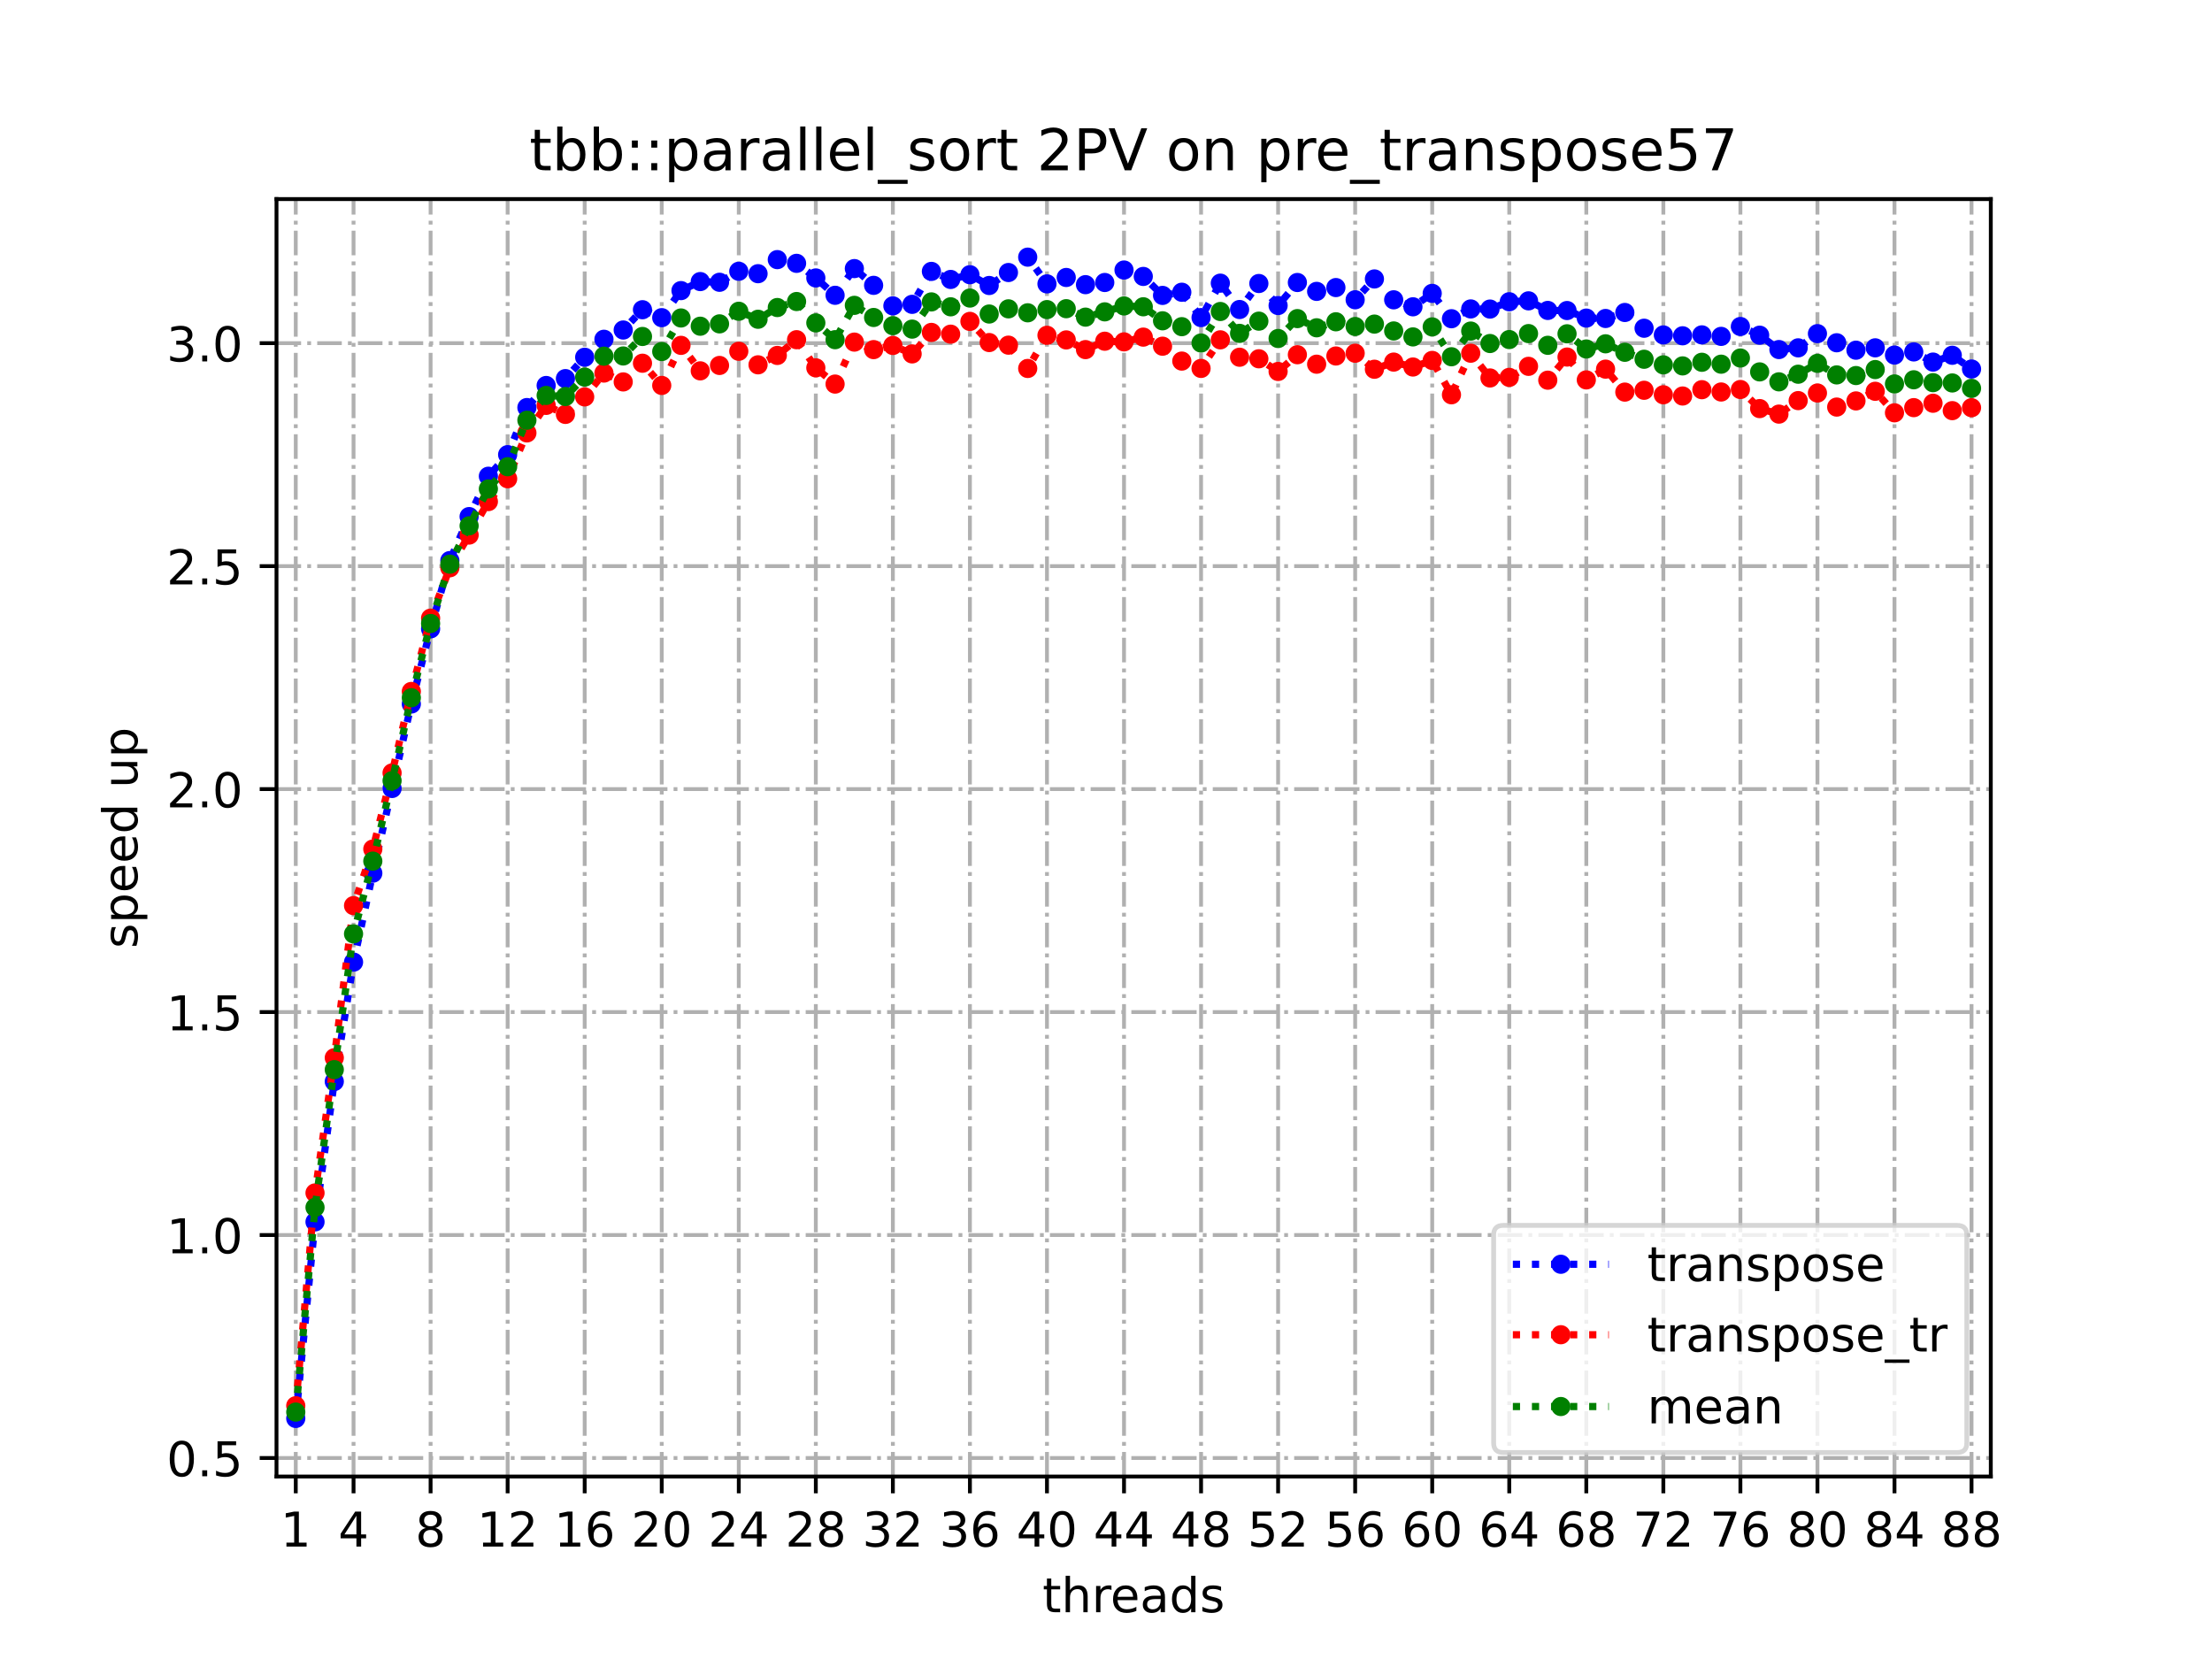 <?xml version="1.0" encoding="utf-8" standalone="no"?>
<!DOCTYPE svg PUBLIC "-//W3C//DTD SVG 1.1//EN"
  "http://www.w3.org/Graphics/SVG/1.1/DTD/svg11.dtd">
<!-- Created with matplotlib (https://matplotlib.org/) -->
<svg height="345.6pt" version="1.1" viewBox="0 0 460.8 345.6" width="460.8pt" xmlns="http://www.w3.org/2000/svg" xmlns:xlink="http://www.w3.org/1999/xlink">
 <defs>
  <style type="text/css">
*{stroke-linecap:butt;stroke-linejoin:round;}
  </style>
 </defs>
 <g id="figure_1">
  <g id="patch_1">
   <path d="M 0 345.6 
L 460.8 345.6 
L 460.8 0 
L 0 0 
z
" style="fill:#ffffff;"/>
  </g>
  <g id="axes_1">
   <g id="patch_2">
    <path d="M 57.6 307.584 
L 414.72 307.584 
L 414.72 41.472 
L 57.6 41.472 
z
" style="fill:#ffffff;"/>
   </g>
   <g id="matplotlib.axis_1">
    <g id="xtick_1">
     <g id="line2d_1">
      <path clip-path="url(#p6615de2fe9)" d="M 61.613 307.584 
L 61.613 41.472 
" style="fill:none;stroke:#b0b0b0;stroke-dasharray:5.12,1.28,0.8,1.28;stroke-dashoffset:0;stroke-width:0.8;"/>
     </g>
     <g id="line2d_2">
      <defs>
       <path d="M 0 0 
L 0 3.5 
" id="m09bd511b6f" style="stroke:#000000;stroke-width:0.8;"/>
      </defs>
      <g>
       <use style="stroke:#000000;stroke-width:0.8;" x="61.613" xlink:href="#m09bd511b6f" y="307.584"/>
      </g>
     </g>
     <g id="text_1">
      <!-- 1 -->
      <defs>
       <path d="M 12.406 8.297 
L 28.516 8.297 
L 28.516 63.922 
L 10.984 60.406 
L 10.984 69.391 
L 28.422 72.906 
L 38.281 72.906 
L 38.281 8.297 
L 54.391 8.297 
L 54.391 0 
L 12.406 0 
z
" id="DejaVuSans-49"/>
      </defs>
      <g transform="translate(58.431 322.182)scale(0.1 -0.1)">
       <use xlink:href="#DejaVuSans-49"/>
      </g>
     </g>
    </g>
    <g id="xtick_2">
     <g id="line2d_3">
      <path clip-path="url(#p6615de2fe9)" d="M 73.65 307.584 
L 73.65 41.472 
" style="fill:none;stroke:#b0b0b0;stroke-dasharray:5.12,1.28,0.8,1.28;stroke-dashoffset:0;stroke-width:0.8;"/>
     </g>
     <g id="line2d_4">
      <g>
       <use style="stroke:#000000;stroke-width:0.8;" x="73.65" xlink:href="#m09bd511b6f" y="307.584"/>
      </g>
     </g>
     <g id="text_2">
      <!-- 4 -->
      <defs>
       <path d="M 37.797 64.312 
L 12.891 25.391 
L 37.797 25.391 
z
M 35.203 72.906 
L 47.609 72.906 
L 47.609 25.391 
L 58.016 25.391 
L 58.016 17.188 
L 47.609 17.188 
L 47.609 0 
L 37.797 0 
L 37.797 17.188 
L 4.891 17.188 
L 4.891 26.703 
z
" id="DejaVuSans-52"/>
      </defs>
      <g transform="translate(70.469 322.182)scale(0.1 -0.1)">
       <use xlink:href="#DejaVuSans-52"/>
      </g>
     </g>
    </g>
    <g id="xtick_3">
     <g id="line2d_5">
      <path clip-path="url(#p6615de2fe9)" d="M 89.701 307.584 
L 89.701 41.472 
" style="fill:none;stroke:#b0b0b0;stroke-dasharray:5.12,1.28,0.8,1.28;stroke-dashoffset:0;stroke-width:0.8;"/>
     </g>
     <g id="line2d_6">
      <g>
       <use style="stroke:#000000;stroke-width:0.8;" x="89.701" xlink:href="#m09bd511b6f" y="307.584"/>
      </g>
     </g>
     <g id="text_3">
      <!-- 8 -->
      <defs>
       <path d="M 31.781 34.625 
Q 24.75 34.625 20.719 30.859 
Q 16.703 27.094 16.703 20.516 
Q 16.703 13.922 20.719 10.156 
Q 24.75 6.391 31.781 6.391 
Q 38.812 6.391 42.859 10.172 
Q 46.922 13.969 46.922 20.516 
Q 46.922 27.094 42.891 30.859 
Q 38.875 34.625 31.781 34.625 
z
M 21.922 38.812 
Q 15.578 40.375 12.031 44.719 
Q 8.5 49.078 8.5 55.328 
Q 8.5 64.062 14.719 69.141 
Q 20.953 74.219 31.781 74.219 
Q 42.672 74.219 48.875 69.141 
Q 55.078 64.062 55.078 55.328 
Q 55.078 49.078 51.531 44.719 
Q 48 40.375 41.703 38.812 
Q 48.828 37.156 52.797 32.312 
Q 56.781 27.484 56.781 20.516 
Q 56.781 9.906 50.312 4.234 
Q 43.844 -1.422 31.781 -1.422 
Q 19.734 -1.422 13.25 4.234 
Q 6.781 9.906 6.781 20.516 
Q 6.781 27.484 10.781 32.312 
Q 14.797 37.156 21.922 38.812 
z
M 18.312 54.391 
Q 18.312 48.734 21.844 45.562 
Q 25.391 42.391 31.781 42.391 
Q 38.141 42.391 41.719 45.562 
Q 45.312 48.734 45.312 54.391 
Q 45.312 60.062 41.719 63.234 
Q 38.141 66.406 31.781 66.406 
Q 25.391 66.406 21.844 63.234 
Q 18.312 60.062 18.312 54.391 
z
" id="DejaVuSans-56"/>
      </defs>
      <g transform="translate(86.519 322.182)scale(0.1 -0.1)">
       <use xlink:href="#DejaVuSans-56"/>
      </g>
     </g>
    </g>
    <g id="xtick_4">
     <g id="line2d_7">
      <path clip-path="url(#p6615de2fe9)" d="M 105.751 307.584 
L 105.751 41.472 
" style="fill:none;stroke:#b0b0b0;stroke-dasharray:5.12,1.28,0.8,1.28;stroke-dashoffset:0;stroke-width:0.8;"/>
     </g>
     <g id="line2d_8">
      <g>
       <use style="stroke:#000000;stroke-width:0.8;" x="105.751" xlink:href="#m09bd511b6f" y="307.584"/>
      </g>
     </g>
     <g id="text_4">
      <!-- 12 -->
      <defs>
       <path d="M 19.188 8.297 
L 53.609 8.297 
L 53.609 0 
L 7.328 0 
L 7.328 8.297 
Q 12.938 14.109 22.625 23.891 
Q 32.328 33.688 34.812 36.531 
Q 39.547 41.844 41.422 45.531 
Q 43.312 49.219 43.312 52.781 
Q 43.312 58.594 39.234 62.25 
Q 35.156 65.922 28.609 65.922 
Q 23.969 65.922 18.812 64.312 
Q 13.672 62.703 7.812 59.422 
L 7.812 69.391 
Q 13.766 71.781 18.938 73 
Q 24.125 74.219 28.422 74.219 
Q 39.75 74.219 46.484 68.547 
Q 53.219 62.891 53.219 53.422 
Q 53.219 48.922 51.531 44.891 
Q 49.859 40.875 45.406 35.406 
Q 44.188 33.984 37.641 27.219 
Q 31.109 20.453 19.188 8.297 
z
" id="DejaVuSans-50"/>
      </defs>
      <g transform="translate(99.389 322.182)scale(0.1 -0.1)">
       <use xlink:href="#DejaVuSans-49"/>
       <use x="63.623" xlink:href="#DejaVuSans-50"/>
      </g>
     </g>
    </g>
    <g id="xtick_5">
     <g id="line2d_9">
      <path clip-path="url(#p6615de2fe9)" d="M 121.801 307.584 
L 121.801 41.472 
" style="fill:none;stroke:#b0b0b0;stroke-dasharray:5.12,1.28,0.8,1.28;stroke-dashoffset:0;stroke-width:0.8;"/>
     </g>
     <g id="line2d_10">
      <g>
       <use style="stroke:#000000;stroke-width:0.8;" x="121.801" xlink:href="#m09bd511b6f" y="307.584"/>
      </g>
     </g>
     <g id="text_5">
      <!-- 16 -->
      <defs>
       <path d="M 33.016 40.375 
Q 26.375 40.375 22.484 35.828 
Q 18.609 31.297 18.609 23.391 
Q 18.609 15.531 22.484 10.953 
Q 26.375 6.391 33.016 6.391 
Q 39.656 6.391 43.531 10.953 
Q 47.406 15.531 47.406 23.391 
Q 47.406 31.297 43.531 35.828 
Q 39.656 40.375 33.016 40.375 
z
M 52.594 71.297 
L 52.594 62.312 
Q 48.875 64.062 45.094 64.984 
Q 41.312 65.922 37.594 65.922 
Q 27.828 65.922 22.672 59.328 
Q 17.531 52.734 16.797 39.406 
Q 19.672 43.656 24.016 45.922 
Q 28.375 48.188 33.594 48.188 
Q 44.578 48.188 50.953 41.516 
Q 57.328 34.859 57.328 23.391 
Q 57.328 12.156 50.688 5.359 
Q 44.047 -1.422 33.016 -1.422 
Q 20.359 -1.422 13.672 8.266 
Q 6.984 17.969 6.984 36.375 
Q 6.984 53.656 15.188 63.938 
Q 23.391 74.219 37.203 74.219 
Q 40.922 74.219 44.703 73.484 
Q 48.484 72.75 52.594 71.297 
z
" id="DejaVuSans-54"/>
      </defs>
      <g transform="translate(115.439 322.182)scale(0.1 -0.1)">
       <use xlink:href="#DejaVuSans-49"/>
       <use x="63.623" xlink:href="#DejaVuSans-54"/>
      </g>
     </g>
    </g>
    <g id="xtick_6">
     <g id="line2d_11">
      <path clip-path="url(#p6615de2fe9)" d="M 137.852 307.584 
L 137.852 41.472 
" style="fill:none;stroke:#b0b0b0;stroke-dasharray:5.12,1.28,0.8,1.28;stroke-dashoffset:0;stroke-width:0.8;"/>
     </g>
     <g id="line2d_12">
      <g>
       <use style="stroke:#000000;stroke-width:0.8;" x="137.852" xlink:href="#m09bd511b6f" y="307.584"/>
      </g>
     </g>
     <g id="text_6">
      <!-- 20 -->
      <defs>
       <path d="M 31.781 66.406 
Q 24.172 66.406 20.328 58.906 
Q 16.5 51.422 16.5 36.375 
Q 16.5 21.391 20.328 13.891 
Q 24.172 6.391 31.781 6.391 
Q 39.453 6.391 43.281 13.891 
Q 47.125 21.391 47.125 36.375 
Q 47.125 51.422 43.281 58.906 
Q 39.453 66.406 31.781 66.406 
z
M 31.781 74.219 
Q 44.047 74.219 50.516 64.516 
Q 56.984 54.828 56.984 36.375 
Q 56.984 17.969 50.516 8.266 
Q 44.047 -1.422 31.781 -1.422 
Q 19.531 -1.422 13.062 8.266 
Q 6.594 17.969 6.594 36.375 
Q 6.594 54.828 13.062 64.516 
Q 19.531 74.219 31.781 74.219 
z
" id="DejaVuSans-48"/>
      </defs>
      <g transform="translate(131.489 322.182)scale(0.1 -0.1)">
       <use xlink:href="#DejaVuSans-50"/>
       <use x="63.623" xlink:href="#DejaVuSans-48"/>
      </g>
     </g>
    </g>
    <g id="xtick_7">
     <g id="line2d_13">
      <path clip-path="url(#p6615de2fe9)" d="M 153.902 307.584 
L 153.902 41.472 
" style="fill:none;stroke:#b0b0b0;stroke-dasharray:5.12,1.28,0.8,1.28;stroke-dashoffset:0;stroke-width:0.8;"/>
     </g>
     <g id="line2d_14">
      <g>
       <use style="stroke:#000000;stroke-width:0.8;" x="153.902" xlink:href="#m09bd511b6f" y="307.584"/>
      </g>
     </g>
     <g id="text_7">
      <!-- 24 -->
      <g transform="translate(147.54 322.182)scale(0.1 -0.1)">
       <use xlink:href="#DejaVuSans-50"/>
       <use x="63.623" xlink:href="#DejaVuSans-52"/>
      </g>
     </g>
    </g>
    <g id="xtick_8">
     <g id="line2d_15">
      <path clip-path="url(#p6615de2fe9)" d="M 169.952 307.584 
L 169.952 41.472 
" style="fill:none;stroke:#b0b0b0;stroke-dasharray:5.12,1.28,0.8,1.28;stroke-dashoffset:0;stroke-width:0.8;"/>
     </g>
     <g id="line2d_16">
      <g>
       <use style="stroke:#000000;stroke-width:0.8;" x="169.952" xlink:href="#m09bd511b6f" y="307.584"/>
      </g>
     </g>
     <g id="text_8">
      <!-- 28 -->
      <g transform="translate(163.59 322.182)scale(0.1 -0.1)">
       <use xlink:href="#DejaVuSans-50"/>
       <use x="63.623" xlink:href="#DejaVuSans-56"/>
      </g>
     </g>
    </g>
    <g id="xtick_9">
     <g id="line2d_17">
      <path clip-path="url(#p6615de2fe9)" d="M 186.003 307.584 
L 186.003 41.472 
" style="fill:none;stroke:#b0b0b0;stroke-dasharray:5.12,1.28,0.8,1.28;stroke-dashoffset:0;stroke-width:0.8;"/>
     </g>
     <g id="line2d_18">
      <g>
       <use style="stroke:#000000;stroke-width:0.8;" x="186.003" xlink:href="#m09bd511b6f" y="307.584"/>
      </g>
     </g>
     <g id="text_9">
      <!-- 32 -->
      <defs>
       <path d="M 40.578 39.312 
Q 47.656 37.797 51.625 33 
Q 55.609 28.219 55.609 21.188 
Q 55.609 10.406 48.188 4.484 
Q 40.766 -1.422 27.094 -1.422 
Q 22.516 -1.422 17.656 -0.516 
Q 12.797 0.391 7.625 2.203 
L 7.625 11.719 
Q 11.719 9.328 16.594 8.109 
Q 21.484 6.891 26.812 6.891 
Q 36.078 6.891 40.938 10.547 
Q 45.797 14.203 45.797 21.188 
Q 45.797 27.641 41.281 31.266 
Q 36.766 34.906 28.719 34.906 
L 20.219 34.906 
L 20.219 43.016 
L 29.109 43.016 
Q 36.375 43.016 40.234 45.922 
Q 44.094 48.828 44.094 54.297 
Q 44.094 59.906 40.109 62.906 
Q 36.141 65.922 28.719 65.922 
Q 24.656 65.922 20.016 65.031 
Q 15.375 64.156 9.812 62.312 
L 9.812 71.094 
Q 15.438 72.656 20.344 73.438 
Q 25.25 74.219 29.594 74.219 
Q 40.828 74.219 47.359 69.109 
Q 53.906 64.016 53.906 55.328 
Q 53.906 49.266 50.438 45.094 
Q 46.969 40.922 40.578 39.312 
z
" id="DejaVuSans-51"/>
      </defs>
      <g transform="translate(179.64 322.182)scale(0.1 -0.1)">
       <use xlink:href="#DejaVuSans-51"/>
       <use x="63.623" xlink:href="#DejaVuSans-50"/>
      </g>
     </g>
    </g>
    <g id="xtick_10">
     <g id="line2d_19">
      <path clip-path="url(#p6615de2fe9)" d="M 202.053 307.584 
L 202.053 41.472 
" style="fill:none;stroke:#b0b0b0;stroke-dasharray:5.12,1.28,0.8,1.28;stroke-dashoffset:0;stroke-width:0.8;"/>
     </g>
     <g id="line2d_20">
      <g>
       <use style="stroke:#000000;stroke-width:0.8;" x="202.053" xlink:href="#m09bd511b6f" y="307.584"/>
      </g>
     </g>
     <g id="text_10">
      <!-- 36 -->
      <g transform="translate(195.691 322.182)scale(0.1 -0.1)">
       <use xlink:href="#DejaVuSans-51"/>
       <use x="63.623" xlink:href="#DejaVuSans-54"/>
      </g>
     </g>
    </g>
    <g id="xtick_11">
     <g id="line2d_21">
      <path clip-path="url(#p6615de2fe9)" d="M 218.103 307.584 
L 218.103 41.472 
" style="fill:none;stroke:#b0b0b0;stroke-dasharray:5.12,1.28,0.8,1.28;stroke-dashoffset:0;stroke-width:0.8;"/>
     </g>
     <g id="line2d_22">
      <g>
       <use style="stroke:#000000;stroke-width:0.8;" x="218.103" xlink:href="#m09bd511b6f" y="307.584"/>
      </g>
     </g>
     <g id="text_11">
      <!-- 40 -->
      <g transform="translate(211.741 322.182)scale(0.1 -0.1)">
       <use xlink:href="#DejaVuSans-52"/>
       <use x="63.623" xlink:href="#DejaVuSans-48"/>
      </g>
     </g>
    </g>
    <g id="xtick_12">
     <g id="line2d_23">
      <path clip-path="url(#p6615de2fe9)" d="M 234.154 307.584 
L 234.154 41.472 
" style="fill:none;stroke:#b0b0b0;stroke-dasharray:5.12,1.28,0.8,1.28;stroke-dashoffset:0;stroke-width:0.8;"/>
     </g>
     <g id="line2d_24">
      <g>
       <use style="stroke:#000000;stroke-width:0.8;" x="234.154" xlink:href="#m09bd511b6f" y="307.584"/>
      </g>
     </g>
     <g id="text_12">
      <!-- 44 -->
      <g transform="translate(227.791 322.182)scale(0.1 -0.1)">
       <use xlink:href="#DejaVuSans-52"/>
       <use x="63.623" xlink:href="#DejaVuSans-52"/>
      </g>
     </g>
    </g>
    <g id="xtick_13">
     <g id="line2d_25">
      <path clip-path="url(#p6615de2fe9)" d="M 250.204 307.584 
L 250.204 41.472 
" style="fill:none;stroke:#b0b0b0;stroke-dasharray:5.12,1.28,0.8,1.28;stroke-dashoffset:0;stroke-width:0.8;"/>
     </g>
     <g id="line2d_26">
      <g>
       <use style="stroke:#000000;stroke-width:0.8;" x="250.204" xlink:href="#m09bd511b6f" y="307.584"/>
      </g>
     </g>
     <g id="text_13">
      <!-- 48 -->
      <g transform="translate(243.842 322.182)scale(0.1 -0.1)">
       <use xlink:href="#DejaVuSans-52"/>
       <use x="63.623" xlink:href="#DejaVuSans-56"/>
      </g>
     </g>
    </g>
    <g id="xtick_14">
     <g id="line2d_27">
      <path clip-path="url(#p6615de2fe9)" d="M 266.254 307.584 
L 266.254 41.472 
" style="fill:none;stroke:#b0b0b0;stroke-dasharray:5.12,1.28,0.8,1.28;stroke-dashoffset:0;stroke-width:0.8;"/>
     </g>
     <g id="line2d_28">
      <g>
       <use style="stroke:#000000;stroke-width:0.8;" x="266.254" xlink:href="#m09bd511b6f" y="307.584"/>
      </g>
     </g>
     <g id="text_14">
      <!-- 52 -->
      <defs>
       <path d="M 10.797 72.906 
L 49.516 72.906 
L 49.516 64.594 
L 19.828 64.594 
L 19.828 46.734 
Q 21.969 47.469 24.109 47.828 
Q 26.266 48.188 28.422 48.188 
Q 40.625 48.188 47.75 41.5 
Q 54.891 34.812 54.891 23.391 
Q 54.891 11.625 47.562 5.094 
Q 40.234 -1.422 26.906 -1.422 
Q 22.312 -1.422 17.547 -0.641 
Q 12.797 0.141 7.719 1.703 
L 7.719 11.625 
Q 12.109 9.234 16.797 8.062 
Q 21.484 6.891 26.703 6.891 
Q 35.156 6.891 40.078 11.328 
Q 45.016 15.766 45.016 23.391 
Q 45.016 31 40.078 35.438 
Q 35.156 39.891 26.703 39.891 
Q 22.75 39.891 18.812 39.016 
Q 14.891 38.141 10.797 36.281 
z
" id="DejaVuSans-53"/>
      </defs>
      <g transform="translate(259.892 322.182)scale(0.1 -0.1)">
       <use xlink:href="#DejaVuSans-53"/>
       <use x="63.623" xlink:href="#DejaVuSans-50"/>
      </g>
     </g>
    </g>
    <g id="xtick_15">
     <g id="line2d_29">
      <path clip-path="url(#p6615de2fe9)" d="M 282.305 307.584 
L 282.305 41.472 
" style="fill:none;stroke:#b0b0b0;stroke-dasharray:5.12,1.28,0.8,1.28;stroke-dashoffset:0;stroke-width:0.8;"/>
     </g>
     <g id="line2d_30">
      <g>
       <use style="stroke:#000000;stroke-width:0.8;" x="282.305" xlink:href="#m09bd511b6f" y="307.584"/>
      </g>
     </g>
     <g id="text_15">
      <!-- 56 -->
      <g transform="translate(275.942 322.182)scale(0.1 -0.1)">
       <use xlink:href="#DejaVuSans-53"/>
       <use x="63.623" xlink:href="#DejaVuSans-54"/>
      </g>
     </g>
    </g>
    <g id="xtick_16">
     <g id="line2d_31">
      <path clip-path="url(#p6615de2fe9)" d="M 298.355 307.584 
L 298.355 41.472 
" style="fill:none;stroke:#b0b0b0;stroke-dasharray:5.12,1.28,0.8,1.28;stroke-dashoffset:0;stroke-width:0.8;"/>
     </g>
     <g id="line2d_32">
      <g>
       <use style="stroke:#000000;stroke-width:0.8;" x="298.355" xlink:href="#m09bd511b6f" y="307.584"/>
      </g>
     </g>
     <g id="text_16">
      <!-- 60 -->
      <g transform="translate(291.993 322.182)scale(0.1 -0.1)">
       <use xlink:href="#DejaVuSans-54"/>
       <use x="63.623" xlink:href="#DejaVuSans-48"/>
      </g>
     </g>
    </g>
    <g id="xtick_17">
     <g id="line2d_33">
      <path clip-path="url(#p6615de2fe9)" d="M 314.405 307.584 
L 314.405 41.472 
" style="fill:none;stroke:#b0b0b0;stroke-dasharray:5.12,1.28,0.8,1.28;stroke-dashoffset:0;stroke-width:0.8;"/>
     </g>
     <g id="line2d_34">
      <g>
       <use style="stroke:#000000;stroke-width:0.8;" x="314.405" xlink:href="#m09bd511b6f" y="307.584"/>
      </g>
     </g>
     <g id="text_17">
      <!-- 64 -->
      <g transform="translate(308.043 322.182)scale(0.1 -0.1)">
       <use xlink:href="#DejaVuSans-54"/>
       <use x="63.623" xlink:href="#DejaVuSans-52"/>
      </g>
     </g>
    </g>
    <g id="xtick_18">
     <g id="line2d_35">
      <path clip-path="url(#p6615de2fe9)" d="M 330.456 307.584 
L 330.456 41.472 
" style="fill:none;stroke:#b0b0b0;stroke-dasharray:5.12,1.28,0.8,1.28;stroke-dashoffset:0;stroke-width:0.8;"/>
     </g>
     <g id="line2d_36">
      <g>
       <use style="stroke:#000000;stroke-width:0.8;" x="330.456" xlink:href="#m09bd511b6f" y="307.584"/>
      </g>
     </g>
     <g id="text_18">
      <!-- 68 -->
      <g transform="translate(324.093 322.182)scale(0.1 -0.1)">
       <use xlink:href="#DejaVuSans-54"/>
       <use x="63.623" xlink:href="#DejaVuSans-56"/>
      </g>
     </g>
    </g>
    <g id="xtick_19">
     <g id="line2d_37">
      <path clip-path="url(#p6615de2fe9)" d="M 346.506 307.584 
L 346.506 41.472 
" style="fill:none;stroke:#b0b0b0;stroke-dasharray:5.12,1.28,0.8,1.28;stroke-dashoffset:0;stroke-width:0.8;"/>
     </g>
     <g id="line2d_38">
      <g>
       <use style="stroke:#000000;stroke-width:0.8;" x="346.506" xlink:href="#m09bd511b6f" y="307.584"/>
      </g>
     </g>
     <g id="text_19">
      <!-- 72 -->
      <defs>
       <path d="M 8.203 72.906 
L 55.078 72.906 
L 55.078 68.703 
L 28.609 0 
L 18.312 0 
L 43.219 64.594 
L 8.203 64.594 
z
" id="DejaVuSans-55"/>
      </defs>
      <g transform="translate(340.144 322.182)scale(0.1 -0.1)">
       <use xlink:href="#DejaVuSans-55"/>
       <use x="63.623" xlink:href="#DejaVuSans-50"/>
      </g>
     </g>
    </g>
    <g id="xtick_20">
     <g id="line2d_39">
      <path clip-path="url(#p6615de2fe9)" d="M 362.556 307.584 
L 362.556 41.472 
" style="fill:none;stroke:#b0b0b0;stroke-dasharray:5.12,1.28,0.8,1.28;stroke-dashoffset:0;stroke-width:0.8;"/>
     </g>
     <g id="line2d_40">
      <g>
       <use style="stroke:#000000;stroke-width:0.8;" x="362.556" xlink:href="#m09bd511b6f" y="307.584"/>
      </g>
     </g>
     <g id="text_20">
      <!-- 76 -->
      <g transform="translate(356.194 322.182)scale(0.1 -0.1)">
       <use xlink:href="#DejaVuSans-55"/>
       <use x="63.623" xlink:href="#DejaVuSans-54"/>
      </g>
     </g>
    </g>
    <g id="xtick_21">
     <g id="line2d_41">
      <path clip-path="url(#p6615de2fe9)" d="M 378.607 307.584 
L 378.607 41.472 
" style="fill:none;stroke:#b0b0b0;stroke-dasharray:5.12,1.28,0.8,1.28;stroke-dashoffset:0;stroke-width:0.8;"/>
     </g>
     <g id="line2d_42">
      <g>
       <use style="stroke:#000000;stroke-width:0.8;" x="378.607" xlink:href="#m09bd511b6f" y="307.584"/>
      </g>
     </g>
     <g id="text_21">
      <!-- 80 -->
      <g transform="translate(372.244 322.182)scale(0.1 -0.1)">
       <use xlink:href="#DejaVuSans-56"/>
       <use x="63.623" xlink:href="#DejaVuSans-48"/>
      </g>
     </g>
    </g>
    <g id="xtick_22">
     <g id="line2d_43">
      <path clip-path="url(#p6615de2fe9)" d="M 394.657 307.584 
L 394.657 41.472 
" style="fill:none;stroke:#b0b0b0;stroke-dasharray:5.12,1.28,0.8,1.28;stroke-dashoffset:0;stroke-width:0.8;"/>
     </g>
     <g id="line2d_44">
      <g>
       <use style="stroke:#000000;stroke-width:0.8;" x="394.657" xlink:href="#m09bd511b6f" y="307.584"/>
      </g>
     </g>
     <g id="text_22">
      <!-- 84 -->
      <g transform="translate(388.295 322.182)scale(0.1 -0.1)">
       <use xlink:href="#DejaVuSans-56"/>
       <use x="63.623" xlink:href="#DejaVuSans-52"/>
      </g>
     </g>
    </g>
    <g id="xtick_23">
     <g id="line2d_45">
      <path clip-path="url(#p6615de2fe9)" d="M 410.707 307.584 
L 410.707 41.472 
" style="fill:none;stroke:#b0b0b0;stroke-dasharray:5.12,1.28,0.8,1.28;stroke-dashoffset:0;stroke-width:0.8;"/>
     </g>
     <g id="line2d_46">
      <g>
       <use style="stroke:#000000;stroke-width:0.8;" x="410.707" xlink:href="#m09bd511b6f" y="307.584"/>
      </g>
     </g>
     <g id="text_23">
      <!-- 88 -->
      <g transform="translate(404.345 322.182)scale(0.1 -0.1)">
       <use xlink:href="#DejaVuSans-56"/>
       <use x="63.623" xlink:href="#DejaVuSans-56"/>
      </g>
     </g>
    </g>
    <g id="text_24">
     <!-- threads -->
     <defs>
      <path d="M 18.312 70.219 
L 18.312 54.688 
L 36.812 54.688 
L 36.812 47.703 
L 18.312 47.703 
L 18.312 18.016 
Q 18.312 11.328 20.141 9.422 
Q 21.969 7.516 27.594 7.516 
L 36.812 7.516 
L 36.812 0 
L 27.594 0 
Q 17.188 0 13.234 3.875 
Q 9.281 7.766 9.281 18.016 
L 9.281 47.703 
L 2.688 47.703 
L 2.688 54.688 
L 9.281 54.688 
L 9.281 70.219 
z
" id="DejaVuSans-116"/>
      <path d="M 54.891 33.016 
L 54.891 0 
L 45.906 0 
L 45.906 32.719 
Q 45.906 40.484 42.875 44.328 
Q 39.844 48.188 33.797 48.188 
Q 26.516 48.188 22.312 43.547 
Q 18.109 38.922 18.109 30.906 
L 18.109 0 
L 9.078 0 
L 9.078 75.984 
L 18.109 75.984 
L 18.109 46.188 
Q 21.344 51.125 25.703 53.562 
Q 30.078 56 35.797 56 
Q 45.219 56 50.047 50.172 
Q 54.891 44.344 54.891 33.016 
z
" id="DejaVuSans-104"/>
      <path d="M 41.109 46.297 
Q 39.594 47.172 37.812 47.578 
Q 36.031 48 33.891 48 
Q 26.266 48 22.188 43.047 
Q 18.109 38.094 18.109 28.812 
L 18.109 0 
L 9.078 0 
L 9.078 54.688 
L 18.109 54.688 
L 18.109 46.188 
Q 20.953 51.172 25.484 53.578 
Q 30.031 56 36.531 56 
Q 37.453 56 38.578 55.875 
Q 39.703 55.766 41.062 55.516 
z
" id="DejaVuSans-114"/>
      <path d="M 56.203 29.594 
L 56.203 25.203 
L 14.891 25.203 
Q 15.484 15.922 20.484 11.062 
Q 25.484 6.203 34.422 6.203 
Q 39.594 6.203 44.453 7.469 
Q 49.312 8.734 54.109 11.281 
L 54.109 2.781 
Q 49.266 0.734 44.188 -0.344 
Q 39.109 -1.422 33.891 -1.422 
Q 20.797 -1.422 13.156 6.188 
Q 5.516 13.812 5.516 26.812 
Q 5.516 40.234 12.766 48.109 
Q 20.016 56 32.328 56 
Q 43.359 56 49.781 48.891 
Q 56.203 41.797 56.203 29.594 
z
M 47.219 32.234 
Q 47.125 39.594 43.094 43.984 
Q 39.062 48.391 32.422 48.391 
Q 24.906 48.391 20.391 44.141 
Q 15.875 39.891 15.188 32.172 
z
" id="DejaVuSans-101"/>
      <path d="M 34.281 27.484 
Q 23.391 27.484 19.188 25 
Q 14.984 22.516 14.984 16.5 
Q 14.984 11.719 18.141 8.906 
Q 21.297 6.109 26.703 6.109 
Q 34.188 6.109 38.703 11.406 
Q 43.219 16.703 43.219 25.484 
L 43.219 27.484 
z
M 52.203 31.203 
L 52.203 0 
L 43.219 0 
L 43.219 8.297 
Q 40.141 3.328 35.547 0.953 
Q 30.953 -1.422 24.312 -1.422 
Q 15.922 -1.422 10.953 3.297 
Q 6 8.016 6 15.922 
Q 6 25.141 12.172 29.828 
Q 18.359 34.516 30.609 34.516 
L 43.219 34.516 
L 43.219 35.406 
Q 43.219 41.609 39.141 45 
Q 35.062 48.391 27.688 48.391 
Q 23 48.391 18.547 47.266 
Q 14.109 46.141 10.016 43.891 
L 10.016 52.203 
Q 14.938 54.109 19.578 55.047 
Q 24.219 56 28.609 56 
Q 40.484 56 46.344 49.844 
Q 52.203 43.703 52.203 31.203 
z
" id="DejaVuSans-97"/>
      <path d="M 45.406 46.391 
L 45.406 75.984 
L 54.391 75.984 
L 54.391 0 
L 45.406 0 
L 45.406 8.203 
Q 42.578 3.328 38.25 0.953 
Q 33.938 -1.422 27.875 -1.422 
Q 17.969 -1.422 11.734 6.484 
Q 5.516 14.406 5.516 27.297 
Q 5.516 40.188 11.734 48.094 
Q 17.969 56 27.875 56 
Q 33.938 56 38.25 53.625 
Q 42.578 51.266 45.406 46.391 
z
M 14.797 27.297 
Q 14.797 17.391 18.875 11.75 
Q 22.953 6.109 30.078 6.109 
Q 37.203 6.109 41.297 11.75 
Q 45.406 17.391 45.406 27.297 
Q 45.406 37.203 41.297 42.844 
Q 37.203 48.484 30.078 48.484 
Q 22.953 48.484 18.875 42.844 
Q 14.797 37.203 14.797 27.297 
z
" id="DejaVuSans-100"/>
      <path d="M 44.281 53.078 
L 44.281 44.578 
Q 40.484 46.531 36.375 47.5 
Q 32.281 48.484 27.875 48.484 
Q 21.188 48.484 17.844 46.438 
Q 14.5 44.391 14.5 40.281 
Q 14.5 37.156 16.891 35.375 
Q 19.281 33.594 26.516 31.984 
L 29.594 31.297 
Q 39.156 29.25 43.188 25.516 
Q 47.219 21.781 47.219 15.094 
Q 47.219 7.469 41.188 3.016 
Q 35.156 -1.422 24.609 -1.422 
Q 20.219 -1.422 15.453 -0.562 
Q 10.688 0.297 5.422 2 
L 5.422 11.281 
Q 10.406 8.688 15.234 7.391 
Q 20.062 6.109 24.812 6.109 
Q 31.156 6.109 34.562 8.281 
Q 37.984 10.453 37.984 14.406 
Q 37.984 18.062 35.516 20.016 
Q 33.062 21.969 24.703 23.781 
L 21.578 24.516 
Q 13.234 26.266 9.516 29.906 
Q 5.812 33.547 5.812 39.891 
Q 5.812 47.609 11.281 51.797 
Q 16.75 56 26.812 56 
Q 31.781 56 36.172 55.266 
Q 40.578 54.547 44.281 53.078 
z
" id="DejaVuSans-115"/>
     </defs>
     <g transform="translate(217.169 335.861)scale(0.1 -0.1)">
      <use xlink:href="#DejaVuSans-116"/>
      <use x="39.209" xlink:href="#DejaVuSans-104"/>
      <use x="102.588" xlink:href="#DejaVuSans-114"/>
      <use x="141.451" xlink:href="#DejaVuSans-101"/>
      <use x="202.975" xlink:href="#DejaVuSans-97"/>
      <use x="264.254" xlink:href="#DejaVuSans-100"/>
      <use x="327.73" xlink:href="#DejaVuSans-115"/>
     </g>
    </g>
   </g>
   <g id="matplotlib.axis_2">
    <g id="ytick_1">
     <g id="line2d_47">
      <path clip-path="url(#p6615de2fe9)" d="M 57.6 303.731 
L 414.72 303.731 
" style="fill:none;stroke:#b0b0b0;stroke-dasharray:5.12,1.28,0.8,1.28;stroke-dashoffset:0;stroke-width:0.8;"/>
     </g>
     <g id="line2d_48">
      <defs>
       <path d="M 0 0 
L -3.5 0 
" id="m752697799d" style="stroke:#000000;stroke-width:0.8;"/>
      </defs>
      <g>
       <use style="stroke:#000000;stroke-width:0.8;" x="57.6" xlink:href="#m752697799d" y="303.731"/>
      </g>
     </g>
     <g id="text_25">
      <!-- 0.5 -->
      <defs>
       <path d="M 10.688 12.406 
L 21 12.406 
L 21 0 
L 10.688 0 
z
" id="DejaVuSans-46"/>
      </defs>
      <g transform="translate(34.697 307.53)scale(0.1 -0.1)">
       <use xlink:href="#DejaVuSans-48"/>
       <use x="63.623" xlink:href="#DejaVuSans-46"/>
       <use x="95.41" xlink:href="#DejaVuSans-53"/>
      </g>
     </g>
    </g>
    <g id="ytick_2">
     <g id="line2d_49">
      <path clip-path="url(#p6615de2fe9)" d="M 57.6 257.283 
L 414.72 257.283 
" style="fill:none;stroke:#b0b0b0;stroke-dasharray:5.12,1.28,0.8,1.28;stroke-dashoffset:0;stroke-width:0.8;"/>
     </g>
     <g id="line2d_50">
      <g>
       <use style="stroke:#000000;stroke-width:0.8;" x="57.6" xlink:href="#m752697799d" y="257.283"/>
      </g>
     </g>
     <g id="text_26">
      <!-- 1.0 -->
      <g transform="translate(34.697 261.082)scale(0.1 -0.1)">
       <use xlink:href="#DejaVuSans-49"/>
       <use x="63.623" xlink:href="#DejaVuSans-46"/>
       <use x="95.41" xlink:href="#DejaVuSans-48"/>
      </g>
     </g>
    </g>
    <g id="ytick_3">
     <g id="line2d_51">
      <path clip-path="url(#p6615de2fe9)" d="M 57.6 210.834 
L 414.72 210.834 
" style="fill:none;stroke:#b0b0b0;stroke-dasharray:5.12,1.28,0.8,1.28;stroke-dashoffset:0;stroke-width:0.8;"/>
     </g>
     <g id="line2d_52">
      <g>
       <use style="stroke:#000000;stroke-width:0.8;" x="57.6" xlink:href="#m752697799d" y="210.834"/>
      </g>
     </g>
     <g id="text_27">
      <!-- 1.5 -->
      <g transform="translate(34.697 214.634)scale(0.1 -0.1)">
       <use xlink:href="#DejaVuSans-49"/>
       <use x="63.623" xlink:href="#DejaVuSans-46"/>
       <use x="95.41" xlink:href="#DejaVuSans-53"/>
      </g>
     </g>
    </g>
    <g id="ytick_4">
     <g id="line2d_53">
      <path clip-path="url(#p6615de2fe9)" d="M 57.6 164.386 
L 414.72 164.386 
" style="fill:none;stroke:#b0b0b0;stroke-dasharray:5.12,1.28,0.8,1.28;stroke-dashoffset:0;stroke-width:0.8;"/>
     </g>
     <g id="line2d_54">
      <g>
       <use style="stroke:#000000;stroke-width:0.8;" x="57.6" xlink:href="#m752697799d" y="164.386"/>
      </g>
     </g>
     <g id="text_28">
      <!-- 2.0 -->
      <g transform="translate(34.697 168.185)scale(0.1 -0.1)">
       <use xlink:href="#DejaVuSans-50"/>
       <use x="63.623" xlink:href="#DejaVuSans-46"/>
       <use x="95.41" xlink:href="#DejaVuSans-48"/>
      </g>
     </g>
    </g>
    <g id="ytick_5">
     <g id="line2d_55">
      <path clip-path="url(#p6615de2fe9)" d="M 57.6 117.938 
L 414.72 117.938 
" style="fill:none;stroke:#b0b0b0;stroke-dasharray:5.12,1.28,0.8,1.28;stroke-dashoffset:0;stroke-width:0.8;"/>
     </g>
     <g id="line2d_56">
      <g>
       <use style="stroke:#000000;stroke-width:0.8;" x="57.6" xlink:href="#m752697799d" y="117.938"/>
      </g>
     </g>
     <g id="text_29">
      <!-- 2.5 -->
      <g transform="translate(34.697 121.737)scale(0.1 -0.1)">
       <use xlink:href="#DejaVuSans-50"/>
       <use x="63.623" xlink:href="#DejaVuSans-46"/>
       <use x="95.41" xlink:href="#DejaVuSans-53"/>
      </g>
     </g>
    </g>
    <g id="ytick_6">
     <g id="line2d_57">
      <path clip-path="url(#p6615de2fe9)" d="M 57.6 71.49 
L 414.72 71.49 
" style="fill:none;stroke:#b0b0b0;stroke-dasharray:5.12,1.28,0.8,1.28;stroke-dashoffset:0;stroke-width:0.8;"/>
     </g>
     <g id="line2d_58">
      <g>
       <use style="stroke:#000000;stroke-width:0.8;" x="57.6" xlink:href="#m752697799d" y="71.49"/>
      </g>
     </g>
     <g id="text_30">
      <!-- 3.0 -->
      <g transform="translate(34.697 75.289)scale(0.1 -0.1)">
       <use xlink:href="#DejaVuSans-51"/>
       <use x="63.623" xlink:href="#DejaVuSans-46"/>
       <use x="95.41" xlink:href="#DejaVuSans-48"/>
      </g>
     </g>
    </g>
    <g id="text_31">
     <!-- speed up -->
     <defs>
      <path d="M 18.109 8.203 
L 18.109 -20.797 
L 9.078 -20.797 
L 9.078 54.688 
L 18.109 54.688 
L 18.109 46.391 
Q 20.953 51.266 25.266 53.625 
Q 29.594 56 35.594 56 
Q 45.562 56 51.781 48.094 
Q 58.016 40.188 58.016 27.297 
Q 58.016 14.406 51.781 6.484 
Q 45.562 -1.422 35.594 -1.422 
Q 29.594 -1.422 25.266 0.953 
Q 20.953 3.328 18.109 8.203 
z
M 48.688 27.297 
Q 48.688 37.203 44.609 42.844 
Q 40.531 48.484 33.406 48.484 
Q 26.266 48.484 22.188 42.844 
Q 18.109 37.203 18.109 27.297 
Q 18.109 17.391 22.188 11.75 
Q 26.266 6.109 33.406 6.109 
Q 40.531 6.109 44.609 11.75 
Q 48.688 17.391 48.688 27.297 
z
" id="DejaVuSans-112"/>
      <path id="DejaVuSans-32"/>
      <path d="M 8.5 21.578 
L 8.5 54.688 
L 17.484 54.688 
L 17.484 21.922 
Q 17.484 14.156 20.5 10.266 
Q 23.531 6.391 29.594 6.391 
Q 36.859 6.391 41.078 11.031 
Q 45.312 15.672 45.312 23.688 
L 45.312 54.688 
L 54.297 54.688 
L 54.297 0 
L 45.312 0 
L 45.312 8.406 
Q 42.047 3.422 37.719 1 
Q 33.406 -1.422 27.688 -1.422 
Q 18.266 -1.422 13.375 4.438 
Q 8.5 10.297 8.5 21.578 
z
M 31.109 56 
z
" id="DejaVuSans-117"/>
     </defs>
     <g transform="translate(28.617 197.566)rotate(-90)scale(0.1 -0.1)">
      <use xlink:href="#DejaVuSans-115"/>
      <use x="52.1" xlink:href="#DejaVuSans-112"/>
      <use x="115.576" xlink:href="#DejaVuSans-101"/>
      <use x="177.1" xlink:href="#DejaVuSans-101"/>
      <use x="238.623" xlink:href="#DejaVuSans-100"/>
      <use x="302.1" xlink:href="#DejaVuSans-32"/>
      <use x="333.887" xlink:href="#DejaVuSans-117"/>
      <use x="397.266" xlink:href="#DejaVuSans-112"/>
     </g>
    </g>
   </g>
   <g id="line2d_59">
    <path clip-path="url(#p6615de2fe9)" d="M 61.613 295.488 
L 65.625 254.539 
L 69.638 225.302 
L 73.65 200.426 
L 77.663 181.9 
L 81.676 164.254 
L 85.688 146.656 
L 89.701 131.003 
L 93.713 116.776 
L 97.726 107.614 
L 101.738 99.208 
L 105.751 94.714 
L 109.764 84.901 
L 113.776 80.305 
L 117.789 78.871 
L 121.801 74.423 
L 125.814 70.676 
L 129.827 68.748 
L 133.839 64.521 
L 137.852 66.174 
L 141.864 60.539 
L 145.877 58.657 
L 149.889 58.804 
L 153.902 56.512 
L 157.915 57.016 
L 161.927 54.084 
L 165.94 54.859 
L 169.952 57.901 
L 173.965 61.516 
L 177.978 55.952 
L 181.99 59.443 
L 186.003 63.72 
L 190.015 63.4 
L 194.028 56.538 
L 198.04 58.214 
L 202.053 57.227 
L 206.066 59.474 
L 210.078 56.771 
L 214.091 53.568 
L 218.103 59.139 
L 222.116 57.803 
L 226.129 59.299 
L 230.141 58.849 
L 234.154 56.253 
L 238.166 57.586 
L 242.179 61.539 
L 246.191 60.879 
L 250.204 66.158 
L 254.217 58.988 
L 258.229 64.476 
L 262.242 59.061 
L 266.254 63.647 
L 270.267 58.85 
L 274.28 60.701 
L 278.292 59.905 
L 282.305 62.448 
L 286.317 58.11 
L 290.33 62.456 
L 294.342 63.912 
L 298.355 61.115 
L 302.368 66.395 
L 306.38 64.357 
L 310.393 64.385 
L 314.405 62.86 
L 318.418 62.672 
L 322.431 64.67 
L 326.443 64.69 
L 330.456 66.264 
L 334.468 66.346 
L 338.481 65.095 
L 342.493 68.377 
L 346.506 69.774 
L 350.519 69.952 
L 354.531 69.76 
L 358.544 70.074 
L 362.556 68.018 
L 366.569 69.827 
L 370.582 72.818 
L 374.594 72.463 
L 378.607 69.505 
L 382.619 71.404 
L 386.632 72.952 
L 390.644 72.46 
L 394.657 73.968 
L 398.67 73.312 
L 402.682 75.428 
L 406.695 74.011 
L 410.707 76.875 
" style="fill:none;stroke:#0000ff;stroke-dasharray:1.5,2.475;stroke-dashoffset:0;stroke-width:1.5;"/>
    <defs>
     <path d="M 0 1.5 
C 0.398 1.5 0.779 1.342 1.061 1.061 
C 1.342 0.779 1.5 0.398 1.5 0 
C 1.5 -0.398 1.342 -0.779 1.061 -1.061 
C 0.779 -1.342 0.398 -1.5 0 -1.5 
C -0.398 -1.5 -0.779 -1.342 -1.061 -1.061 
C -1.342 -0.779 -1.5 -0.398 -1.5 0 
C -1.5 0.398 -1.342 0.779 -1.061 1.061 
C -0.779 1.342 -0.398 1.5 0 1.5 
z
" id="m1fda80d152" style="stroke:#0000ff;"/>
    </defs>
    <g clip-path="url(#p6615de2fe9)">
     <use style="fill:#0000ff;stroke:#0000ff;" x="61.613" xlink:href="#m1fda80d152" y="295.488"/>
     <use style="fill:#0000ff;stroke:#0000ff;" x="65.625" xlink:href="#m1fda80d152" y="254.539"/>
     <use style="fill:#0000ff;stroke:#0000ff;" x="69.638" xlink:href="#m1fda80d152" y="225.302"/>
     <use style="fill:#0000ff;stroke:#0000ff;" x="73.65" xlink:href="#m1fda80d152" y="200.426"/>
     <use style="fill:#0000ff;stroke:#0000ff;" x="77.663" xlink:href="#m1fda80d152" y="181.9"/>
     <use style="fill:#0000ff;stroke:#0000ff;" x="81.676" xlink:href="#m1fda80d152" y="164.254"/>
     <use style="fill:#0000ff;stroke:#0000ff;" x="85.688" xlink:href="#m1fda80d152" y="146.656"/>
     <use style="fill:#0000ff;stroke:#0000ff;" x="89.701" xlink:href="#m1fda80d152" y="131.003"/>
     <use style="fill:#0000ff;stroke:#0000ff;" x="93.713" xlink:href="#m1fda80d152" y="116.776"/>
     <use style="fill:#0000ff;stroke:#0000ff;" x="97.726" xlink:href="#m1fda80d152" y="107.614"/>
     <use style="fill:#0000ff;stroke:#0000ff;" x="101.738" xlink:href="#m1fda80d152" y="99.208"/>
     <use style="fill:#0000ff;stroke:#0000ff;" x="105.751" xlink:href="#m1fda80d152" y="94.714"/>
     <use style="fill:#0000ff;stroke:#0000ff;" x="109.764" xlink:href="#m1fda80d152" y="84.901"/>
     <use style="fill:#0000ff;stroke:#0000ff;" x="113.776" xlink:href="#m1fda80d152" y="80.305"/>
     <use style="fill:#0000ff;stroke:#0000ff;" x="117.789" xlink:href="#m1fda80d152" y="78.871"/>
     <use style="fill:#0000ff;stroke:#0000ff;" x="121.801" xlink:href="#m1fda80d152" y="74.423"/>
     <use style="fill:#0000ff;stroke:#0000ff;" x="125.814" xlink:href="#m1fda80d152" y="70.676"/>
     <use style="fill:#0000ff;stroke:#0000ff;" x="129.827" xlink:href="#m1fda80d152" y="68.748"/>
     <use style="fill:#0000ff;stroke:#0000ff;" x="133.839" xlink:href="#m1fda80d152" y="64.521"/>
     <use style="fill:#0000ff;stroke:#0000ff;" x="137.852" xlink:href="#m1fda80d152" y="66.174"/>
     <use style="fill:#0000ff;stroke:#0000ff;" x="141.864" xlink:href="#m1fda80d152" y="60.539"/>
     <use style="fill:#0000ff;stroke:#0000ff;" x="145.877" xlink:href="#m1fda80d152" y="58.657"/>
     <use style="fill:#0000ff;stroke:#0000ff;" x="149.889" xlink:href="#m1fda80d152" y="58.804"/>
     <use style="fill:#0000ff;stroke:#0000ff;" x="153.902" xlink:href="#m1fda80d152" y="56.512"/>
     <use style="fill:#0000ff;stroke:#0000ff;" x="157.915" xlink:href="#m1fda80d152" y="57.016"/>
     <use style="fill:#0000ff;stroke:#0000ff;" x="161.927" xlink:href="#m1fda80d152" y="54.084"/>
     <use style="fill:#0000ff;stroke:#0000ff;" x="165.94" xlink:href="#m1fda80d152" y="54.859"/>
     <use style="fill:#0000ff;stroke:#0000ff;" x="169.952" xlink:href="#m1fda80d152" y="57.901"/>
     <use style="fill:#0000ff;stroke:#0000ff;" x="173.965" xlink:href="#m1fda80d152" y="61.516"/>
     <use style="fill:#0000ff;stroke:#0000ff;" x="177.978" xlink:href="#m1fda80d152" y="55.952"/>
     <use style="fill:#0000ff;stroke:#0000ff;" x="181.99" xlink:href="#m1fda80d152" y="59.443"/>
     <use style="fill:#0000ff;stroke:#0000ff;" x="186.003" xlink:href="#m1fda80d152" y="63.72"/>
     <use style="fill:#0000ff;stroke:#0000ff;" x="190.015" xlink:href="#m1fda80d152" y="63.4"/>
     <use style="fill:#0000ff;stroke:#0000ff;" x="194.028" xlink:href="#m1fda80d152" y="56.538"/>
     <use style="fill:#0000ff;stroke:#0000ff;" x="198.04" xlink:href="#m1fda80d152" y="58.214"/>
     <use style="fill:#0000ff;stroke:#0000ff;" x="202.053" xlink:href="#m1fda80d152" y="57.227"/>
     <use style="fill:#0000ff;stroke:#0000ff;" x="206.066" xlink:href="#m1fda80d152" y="59.474"/>
     <use style="fill:#0000ff;stroke:#0000ff;" x="210.078" xlink:href="#m1fda80d152" y="56.771"/>
     <use style="fill:#0000ff;stroke:#0000ff;" x="214.091" xlink:href="#m1fda80d152" y="53.568"/>
     <use style="fill:#0000ff;stroke:#0000ff;" x="218.103" xlink:href="#m1fda80d152" y="59.139"/>
     <use style="fill:#0000ff;stroke:#0000ff;" x="222.116" xlink:href="#m1fda80d152" y="57.803"/>
     <use style="fill:#0000ff;stroke:#0000ff;" x="226.129" xlink:href="#m1fda80d152" y="59.299"/>
     <use style="fill:#0000ff;stroke:#0000ff;" x="230.141" xlink:href="#m1fda80d152" y="58.849"/>
     <use style="fill:#0000ff;stroke:#0000ff;" x="234.154" xlink:href="#m1fda80d152" y="56.253"/>
     <use style="fill:#0000ff;stroke:#0000ff;" x="238.166" xlink:href="#m1fda80d152" y="57.586"/>
     <use style="fill:#0000ff;stroke:#0000ff;" x="242.179" xlink:href="#m1fda80d152" y="61.539"/>
     <use style="fill:#0000ff;stroke:#0000ff;" x="246.191" xlink:href="#m1fda80d152" y="60.879"/>
     <use style="fill:#0000ff;stroke:#0000ff;" x="250.204" xlink:href="#m1fda80d152" y="66.158"/>
     <use style="fill:#0000ff;stroke:#0000ff;" x="254.217" xlink:href="#m1fda80d152" y="58.988"/>
     <use style="fill:#0000ff;stroke:#0000ff;" x="258.229" xlink:href="#m1fda80d152" y="64.476"/>
     <use style="fill:#0000ff;stroke:#0000ff;" x="262.242" xlink:href="#m1fda80d152" y="59.061"/>
     <use style="fill:#0000ff;stroke:#0000ff;" x="266.254" xlink:href="#m1fda80d152" y="63.647"/>
     <use style="fill:#0000ff;stroke:#0000ff;" x="270.267" xlink:href="#m1fda80d152" y="58.85"/>
     <use style="fill:#0000ff;stroke:#0000ff;" x="274.28" xlink:href="#m1fda80d152" y="60.701"/>
     <use style="fill:#0000ff;stroke:#0000ff;" x="278.292" xlink:href="#m1fda80d152" y="59.905"/>
     <use style="fill:#0000ff;stroke:#0000ff;" x="282.305" xlink:href="#m1fda80d152" y="62.448"/>
     <use style="fill:#0000ff;stroke:#0000ff;" x="286.317" xlink:href="#m1fda80d152" y="58.11"/>
     <use style="fill:#0000ff;stroke:#0000ff;" x="290.33" xlink:href="#m1fda80d152" y="62.456"/>
     <use style="fill:#0000ff;stroke:#0000ff;" x="294.342" xlink:href="#m1fda80d152" y="63.912"/>
     <use style="fill:#0000ff;stroke:#0000ff;" x="298.355" xlink:href="#m1fda80d152" y="61.115"/>
     <use style="fill:#0000ff;stroke:#0000ff;" x="302.368" xlink:href="#m1fda80d152" y="66.395"/>
     <use style="fill:#0000ff;stroke:#0000ff;" x="306.38" xlink:href="#m1fda80d152" y="64.357"/>
     <use style="fill:#0000ff;stroke:#0000ff;" x="310.393" xlink:href="#m1fda80d152" y="64.385"/>
     <use style="fill:#0000ff;stroke:#0000ff;" x="314.405" xlink:href="#m1fda80d152" y="62.86"/>
     <use style="fill:#0000ff;stroke:#0000ff;" x="318.418" xlink:href="#m1fda80d152" y="62.672"/>
     <use style="fill:#0000ff;stroke:#0000ff;" x="322.431" xlink:href="#m1fda80d152" y="64.67"/>
     <use style="fill:#0000ff;stroke:#0000ff;" x="326.443" xlink:href="#m1fda80d152" y="64.69"/>
     <use style="fill:#0000ff;stroke:#0000ff;" x="330.456" xlink:href="#m1fda80d152" y="66.264"/>
     <use style="fill:#0000ff;stroke:#0000ff;" x="334.468" xlink:href="#m1fda80d152" y="66.346"/>
     <use style="fill:#0000ff;stroke:#0000ff;" x="338.481" xlink:href="#m1fda80d152" y="65.095"/>
     <use style="fill:#0000ff;stroke:#0000ff;" x="342.493" xlink:href="#m1fda80d152" y="68.377"/>
     <use style="fill:#0000ff;stroke:#0000ff;" x="346.506" xlink:href="#m1fda80d152" y="69.774"/>
     <use style="fill:#0000ff;stroke:#0000ff;" x="350.519" xlink:href="#m1fda80d152" y="69.952"/>
     <use style="fill:#0000ff;stroke:#0000ff;" x="354.531" xlink:href="#m1fda80d152" y="69.76"/>
     <use style="fill:#0000ff;stroke:#0000ff;" x="358.544" xlink:href="#m1fda80d152" y="70.074"/>
     <use style="fill:#0000ff;stroke:#0000ff;" x="362.556" xlink:href="#m1fda80d152" y="68.018"/>
     <use style="fill:#0000ff;stroke:#0000ff;" x="366.569" xlink:href="#m1fda80d152" y="69.827"/>
     <use style="fill:#0000ff;stroke:#0000ff;" x="370.582" xlink:href="#m1fda80d152" y="72.818"/>
     <use style="fill:#0000ff;stroke:#0000ff;" x="374.594" xlink:href="#m1fda80d152" y="72.463"/>
     <use style="fill:#0000ff;stroke:#0000ff;" x="378.607" xlink:href="#m1fda80d152" y="69.505"/>
     <use style="fill:#0000ff;stroke:#0000ff;" x="382.619" xlink:href="#m1fda80d152" y="71.404"/>
     <use style="fill:#0000ff;stroke:#0000ff;" x="386.632" xlink:href="#m1fda80d152" y="72.952"/>
     <use style="fill:#0000ff;stroke:#0000ff;" x="390.644" xlink:href="#m1fda80d152" y="72.46"/>
     <use style="fill:#0000ff;stroke:#0000ff;" x="394.657" xlink:href="#m1fda80d152" y="73.968"/>
     <use style="fill:#0000ff;stroke:#0000ff;" x="398.67" xlink:href="#m1fda80d152" y="73.312"/>
     <use style="fill:#0000ff;stroke:#0000ff;" x="402.682" xlink:href="#m1fda80d152" y="75.428"/>
     <use style="fill:#0000ff;stroke:#0000ff;" x="406.695" xlink:href="#m1fda80d152" y="74.011"/>
     <use style="fill:#0000ff;stroke:#0000ff;" x="410.707" xlink:href="#m1fda80d152" y="76.875"/>
    </g>
   </g>
   <g id="line2d_60">
    <path clip-path="url(#p6615de2fe9)" d="M 61.613 292.842 
L 65.625 248.511 
L 69.638 220.355 
L 73.65 188.657 
L 77.663 176.878 
L 81.676 161.017 
L 85.688 144.045 
L 89.701 128.775 
L 93.713 118.274 
L 97.726 111.461 
L 101.738 104.488 
L 105.751 99.733 
L 109.764 90.183 
L 113.776 84.447 
L 117.789 86.327 
L 121.801 82.683 
L 125.814 77.715 
L 129.827 79.562 
L 133.839 75.667 
L 137.852 80.294 
L 141.864 71.945 
L 145.877 77.255 
L 149.889 76.13 
L 153.902 73.177 
L 157.915 75.999 
L 161.927 74.044 
L 165.94 70.766 
L 169.952 76.628 
L 173.965 80.009 
L 177.978 71.267 
L 181.99 72.83 
L 186.003 71.967 
L 190.015 73.724 
L 194.028 69.248 
L 198.04 69.614 
L 202.053 66.955 
L 206.066 71.36 
L 210.078 71.903 
L 214.091 76.757 
L 218.103 69.849 
L 222.116 70.81 
L 226.129 72.83 
L 230.141 71.082 
L 234.154 71.217 
L 238.166 70.229 
L 242.179 72.119 
L 246.191 75.22 
L 250.204 76.749 
L 254.217 70.793 
L 258.229 74.418 
L 262.242 74.742 
L 266.254 77.382 
L 270.267 73.894 
L 274.28 75.869 
L 278.292 74.16 
L 282.305 73.583 
L 286.317 76.92 
L 290.33 75.43 
L 294.342 76.456 
L 298.355 75.083 
L 302.368 82.239 
L 306.38 73.579 
L 310.393 78.737 
L 314.405 78.615 
L 318.418 76.314 
L 322.431 79.198 
L 326.443 74.38 
L 330.456 79.141 
L 334.468 76.898 
L 338.481 81.683 
L 342.493 81.303 
L 346.506 82.238 
L 350.519 82.496 
L 354.531 81.179 
L 358.544 81.66 
L 362.556 81.141 
L 366.569 85.117 
L 370.582 86.267 
L 374.594 83.452 
L 378.607 81.874 
L 382.619 84.801 
L 386.632 83.519 
L 390.644 81.513 
L 394.657 85.995 
L 398.67 84.918 
L 402.682 84.003 
L 406.695 85.544 
L 410.707 84.931 
" style="fill:none;stroke:#ff0000;stroke-dasharray:1.5,2.475;stroke-dashoffset:0;stroke-width:1.5;"/>
    <defs>
     <path d="M 0 1.5 
C 0.398 1.5 0.779 1.342 1.061 1.061 
C 1.342 0.779 1.5 0.398 1.5 0 
C 1.5 -0.398 1.342 -0.779 1.061 -1.061 
C 0.779 -1.342 0.398 -1.5 0 -1.5 
C -0.398 -1.5 -0.779 -1.342 -1.061 -1.061 
C -1.342 -0.779 -1.5 -0.398 -1.5 0 
C -1.5 0.398 -1.342 0.779 -1.061 1.061 
C -0.779 1.342 -0.398 1.5 0 1.5 
z
" id="m6d2df67fd7" style="stroke:#ff0000;"/>
    </defs>
    <g clip-path="url(#p6615de2fe9)">
     <use style="fill:#ff0000;stroke:#ff0000;" x="61.613" xlink:href="#m6d2df67fd7" y="292.842"/>
     <use style="fill:#ff0000;stroke:#ff0000;" x="65.625" xlink:href="#m6d2df67fd7" y="248.511"/>
     <use style="fill:#ff0000;stroke:#ff0000;" x="69.638" xlink:href="#m6d2df67fd7" y="220.355"/>
     <use style="fill:#ff0000;stroke:#ff0000;" x="73.65" xlink:href="#m6d2df67fd7" y="188.657"/>
     <use style="fill:#ff0000;stroke:#ff0000;" x="77.663" xlink:href="#m6d2df67fd7" y="176.878"/>
     <use style="fill:#ff0000;stroke:#ff0000;" x="81.676" xlink:href="#m6d2df67fd7" y="161.017"/>
     <use style="fill:#ff0000;stroke:#ff0000;" x="85.688" xlink:href="#m6d2df67fd7" y="144.045"/>
     <use style="fill:#ff0000;stroke:#ff0000;" x="89.701" xlink:href="#m6d2df67fd7" y="128.775"/>
     <use style="fill:#ff0000;stroke:#ff0000;" x="93.713" xlink:href="#m6d2df67fd7" y="118.274"/>
     <use style="fill:#ff0000;stroke:#ff0000;" x="97.726" xlink:href="#m6d2df67fd7" y="111.461"/>
     <use style="fill:#ff0000;stroke:#ff0000;" x="101.738" xlink:href="#m6d2df67fd7" y="104.488"/>
     <use style="fill:#ff0000;stroke:#ff0000;" x="105.751" xlink:href="#m6d2df67fd7" y="99.733"/>
     <use style="fill:#ff0000;stroke:#ff0000;" x="109.764" xlink:href="#m6d2df67fd7" y="90.183"/>
     <use style="fill:#ff0000;stroke:#ff0000;" x="113.776" xlink:href="#m6d2df67fd7" y="84.447"/>
     <use style="fill:#ff0000;stroke:#ff0000;" x="117.789" xlink:href="#m6d2df67fd7" y="86.327"/>
     <use style="fill:#ff0000;stroke:#ff0000;" x="121.801" xlink:href="#m6d2df67fd7" y="82.683"/>
     <use style="fill:#ff0000;stroke:#ff0000;" x="125.814" xlink:href="#m6d2df67fd7" y="77.715"/>
     <use style="fill:#ff0000;stroke:#ff0000;" x="129.827" xlink:href="#m6d2df67fd7" y="79.562"/>
     <use style="fill:#ff0000;stroke:#ff0000;" x="133.839" xlink:href="#m6d2df67fd7" y="75.667"/>
     <use style="fill:#ff0000;stroke:#ff0000;" x="137.852" xlink:href="#m6d2df67fd7" y="80.294"/>
     <use style="fill:#ff0000;stroke:#ff0000;" x="141.864" xlink:href="#m6d2df67fd7" y="71.945"/>
     <use style="fill:#ff0000;stroke:#ff0000;" x="145.877" xlink:href="#m6d2df67fd7" y="77.255"/>
     <use style="fill:#ff0000;stroke:#ff0000;" x="149.889" xlink:href="#m6d2df67fd7" y="76.13"/>
     <use style="fill:#ff0000;stroke:#ff0000;" x="153.902" xlink:href="#m6d2df67fd7" y="73.177"/>
     <use style="fill:#ff0000;stroke:#ff0000;" x="157.915" xlink:href="#m6d2df67fd7" y="75.999"/>
     <use style="fill:#ff0000;stroke:#ff0000;" x="161.927" xlink:href="#m6d2df67fd7" y="74.044"/>
     <use style="fill:#ff0000;stroke:#ff0000;" x="165.94" xlink:href="#m6d2df67fd7" y="70.766"/>
     <use style="fill:#ff0000;stroke:#ff0000;" x="169.952" xlink:href="#m6d2df67fd7" y="76.628"/>
     <use style="fill:#ff0000;stroke:#ff0000;" x="173.965" xlink:href="#m6d2df67fd7" y="80.009"/>
     <use style="fill:#ff0000;stroke:#ff0000;" x="177.978" xlink:href="#m6d2df67fd7" y="71.267"/>
     <use style="fill:#ff0000;stroke:#ff0000;" x="181.99" xlink:href="#m6d2df67fd7" y="72.83"/>
     <use style="fill:#ff0000;stroke:#ff0000;" x="186.003" xlink:href="#m6d2df67fd7" y="71.967"/>
     <use style="fill:#ff0000;stroke:#ff0000;" x="190.015" xlink:href="#m6d2df67fd7" y="73.724"/>
     <use style="fill:#ff0000;stroke:#ff0000;" x="194.028" xlink:href="#m6d2df67fd7" y="69.248"/>
     <use style="fill:#ff0000;stroke:#ff0000;" x="198.04" xlink:href="#m6d2df67fd7" y="69.614"/>
     <use style="fill:#ff0000;stroke:#ff0000;" x="202.053" xlink:href="#m6d2df67fd7" y="66.955"/>
     <use style="fill:#ff0000;stroke:#ff0000;" x="206.066" xlink:href="#m6d2df67fd7" y="71.36"/>
     <use style="fill:#ff0000;stroke:#ff0000;" x="210.078" xlink:href="#m6d2df67fd7" y="71.903"/>
     <use style="fill:#ff0000;stroke:#ff0000;" x="214.091" xlink:href="#m6d2df67fd7" y="76.757"/>
     <use style="fill:#ff0000;stroke:#ff0000;" x="218.103" xlink:href="#m6d2df67fd7" y="69.849"/>
     <use style="fill:#ff0000;stroke:#ff0000;" x="222.116" xlink:href="#m6d2df67fd7" y="70.81"/>
     <use style="fill:#ff0000;stroke:#ff0000;" x="226.129" xlink:href="#m6d2df67fd7" y="72.83"/>
     <use style="fill:#ff0000;stroke:#ff0000;" x="230.141" xlink:href="#m6d2df67fd7" y="71.082"/>
     <use style="fill:#ff0000;stroke:#ff0000;" x="234.154" xlink:href="#m6d2df67fd7" y="71.217"/>
     <use style="fill:#ff0000;stroke:#ff0000;" x="238.166" xlink:href="#m6d2df67fd7" y="70.229"/>
     <use style="fill:#ff0000;stroke:#ff0000;" x="242.179" xlink:href="#m6d2df67fd7" y="72.119"/>
     <use style="fill:#ff0000;stroke:#ff0000;" x="246.191" xlink:href="#m6d2df67fd7" y="75.22"/>
     <use style="fill:#ff0000;stroke:#ff0000;" x="250.204" xlink:href="#m6d2df67fd7" y="76.749"/>
     <use style="fill:#ff0000;stroke:#ff0000;" x="254.217" xlink:href="#m6d2df67fd7" y="70.793"/>
     <use style="fill:#ff0000;stroke:#ff0000;" x="258.229" xlink:href="#m6d2df67fd7" y="74.418"/>
     <use style="fill:#ff0000;stroke:#ff0000;" x="262.242" xlink:href="#m6d2df67fd7" y="74.742"/>
     <use style="fill:#ff0000;stroke:#ff0000;" x="266.254" xlink:href="#m6d2df67fd7" y="77.382"/>
     <use style="fill:#ff0000;stroke:#ff0000;" x="270.267" xlink:href="#m6d2df67fd7" y="73.894"/>
     <use style="fill:#ff0000;stroke:#ff0000;" x="274.28" xlink:href="#m6d2df67fd7" y="75.869"/>
     <use style="fill:#ff0000;stroke:#ff0000;" x="278.292" xlink:href="#m6d2df67fd7" y="74.16"/>
     <use style="fill:#ff0000;stroke:#ff0000;" x="282.305" xlink:href="#m6d2df67fd7" y="73.583"/>
     <use style="fill:#ff0000;stroke:#ff0000;" x="286.317" xlink:href="#m6d2df67fd7" y="76.92"/>
     <use style="fill:#ff0000;stroke:#ff0000;" x="290.33" xlink:href="#m6d2df67fd7" y="75.43"/>
     <use style="fill:#ff0000;stroke:#ff0000;" x="294.342" xlink:href="#m6d2df67fd7" y="76.456"/>
     <use style="fill:#ff0000;stroke:#ff0000;" x="298.355" xlink:href="#m6d2df67fd7" y="75.083"/>
     <use style="fill:#ff0000;stroke:#ff0000;" x="302.368" xlink:href="#m6d2df67fd7" y="82.239"/>
     <use style="fill:#ff0000;stroke:#ff0000;" x="306.38" xlink:href="#m6d2df67fd7" y="73.579"/>
     <use style="fill:#ff0000;stroke:#ff0000;" x="310.393" xlink:href="#m6d2df67fd7" y="78.737"/>
     <use style="fill:#ff0000;stroke:#ff0000;" x="314.405" xlink:href="#m6d2df67fd7" y="78.615"/>
     <use style="fill:#ff0000;stroke:#ff0000;" x="318.418" xlink:href="#m6d2df67fd7" y="76.314"/>
     <use style="fill:#ff0000;stroke:#ff0000;" x="322.431" xlink:href="#m6d2df67fd7" y="79.198"/>
     <use style="fill:#ff0000;stroke:#ff0000;" x="326.443" xlink:href="#m6d2df67fd7" y="74.38"/>
     <use style="fill:#ff0000;stroke:#ff0000;" x="330.456" xlink:href="#m6d2df67fd7" y="79.141"/>
     <use style="fill:#ff0000;stroke:#ff0000;" x="334.468" xlink:href="#m6d2df67fd7" y="76.898"/>
     <use style="fill:#ff0000;stroke:#ff0000;" x="338.481" xlink:href="#m6d2df67fd7" y="81.683"/>
     <use style="fill:#ff0000;stroke:#ff0000;" x="342.493" xlink:href="#m6d2df67fd7" y="81.303"/>
     <use style="fill:#ff0000;stroke:#ff0000;" x="346.506" xlink:href="#m6d2df67fd7" y="82.238"/>
     <use style="fill:#ff0000;stroke:#ff0000;" x="350.519" xlink:href="#m6d2df67fd7" y="82.496"/>
     <use style="fill:#ff0000;stroke:#ff0000;" x="354.531" xlink:href="#m6d2df67fd7" y="81.179"/>
     <use style="fill:#ff0000;stroke:#ff0000;" x="358.544" xlink:href="#m6d2df67fd7" y="81.66"/>
     <use style="fill:#ff0000;stroke:#ff0000;" x="362.556" xlink:href="#m6d2df67fd7" y="81.141"/>
     <use style="fill:#ff0000;stroke:#ff0000;" x="366.569" xlink:href="#m6d2df67fd7" y="85.117"/>
     <use style="fill:#ff0000;stroke:#ff0000;" x="370.582" xlink:href="#m6d2df67fd7" y="86.267"/>
     <use style="fill:#ff0000;stroke:#ff0000;" x="374.594" xlink:href="#m6d2df67fd7" y="83.452"/>
     <use style="fill:#ff0000;stroke:#ff0000;" x="378.607" xlink:href="#m6d2df67fd7" y="81.874"/>
     <use style="fill:#ff0000;stroke:#ff0000;" x="382.619" xlink:href="#m6d2df67fd7" y="84.801"/>
     <use style="fill:#ff0000;stroke:#ff0000;" x="386.632" xlink:href="#m6d2df67fd7" y="83.519"/>
     <use style="fill:#ff0000;stroke:#ff0000;" x="390.644" xlink:href="#m6d2df67fd7" y="81.513"/>
     <use style="fill:#ff0000;stroke:#ff0000;" x="394.657" xlink:href="#m6d2df67fd7" y="85.995"/>
     <use style="fill:#ff0000;stroke:#ff0000;" x="398.67" xlink:href="#m6d2df67fd7" y="84.918"/>
     <use style="fill:#ff0000;stroke:#ff0000;" x="402.682" xlink:href="#m6d2df67fd7" y="84.003"/>
     <use style="fill:#ff0000;stroke:#ff0000;" x="406.695" xlink:href="#m6d2df67fd7" y="85.544"/>
     <use style="fill:#ff0000;stroke:#ff0000;" x="410.707" xlink:href="#m6d2df67fd7" y="84.931"/>
    </g>
   </g>
   <g id="line2d_61">
    <path clip-path="url(#p6615de2fe9)" d="M 61.613 294.165 
L 65.625 251.525 
L 69.638 222.829 
L 73.65 194.542 
L 77.663 179.389 
L 81.676 162.635 
L 85.688 145.35 
L 89.701 129.889 
L 93.713 117.525 
L 97.726 109.537 
L 101.738 101.848 
L 105.751 97.224 
L 109.764 87.542 
L 113.776 82.376 
L 117.789 82.599 
L 121.801 78.553 
L 125.814 74.195 
L 129.827 74.155 
L 133.839 70.094 
L 137.852 73.234 
L 141.864 66.242 
L 145.877 67.956 
L 149.889 67.467 
L 153.902 64.844 
L 157.915 66.508 
L 161.927 64.064 
L 165.94 62.812 
L 169.952 67.265 
L 173.965 70.762 
L 177.978 63.61 
L 181.99 66.137 
L 186.003 67.844 
L 190.015 68.562 
L 194.028 62.893 
L 198.04 63.914 
L 202.053 62.091 
L 206.066 65.417 
L 210.078 64.337 
L 214.091 65.162 
L 218.103 64.494 
L 222.116 64.306 
L 226.129 66.065 
L 230.141 64.965 
L 234.154 63.735 
L 238.166 63.907 
L 242.179 66.829 
L 246.191 68.05 
L 250.204 71.453 
L 254.217 64.89 
L 258.229 69.447 
L 262.242 66.902 
L 266.254 70.515 
L 270.267 66.372 
L 274.28 68.285 
L 278.292 67.033 
L 282.305 68.015 
L 286.317 67.515 
L 290.33 68.943 
L 294.342 70.184 
L 298.355 68.099 
L 302.368 74.317 
L 306.38 68.968 
L 310.393 71.561 
L 314.405 70.737 
L 318.418 69.493 
L 322.431 71.934 
L 326.443 69.535 
L 330.456 72.702 
L 334.468 71.622 
L 338.481 73.389 
L 342.493 74.84 
L 346.506 76.006 
L 350.519 76.224 
L 354.531 75.469 
L 358.544 75.867 
L 362.556 74.58 
L 366.569 77.472 
L 370.582 79.543 
L 374.594 77.957 
L 378.607 75.69 
L 382.619 78.102 
L 386.632 78.235 
L 390.644 76.986 
L 394.657 79.981 
L 398.67 79.115 
L 402.682 79.716 
L 406.695 79.778 
L 410.707 80.903 
" style="fill:none;stroke:#008000;stroke-dasharray:1.5,2.475;stroke-dashoffset:0;stroke-width:1.5;"/>
    <defs>
     <path d="M 0 1.5 
C 0.398 1.5 0.779 1.342 1.061 1.061 
C 1.342 0.779 1.5 0.398 1.5 0 
C 1.5 -0.398 1.342 -0.779 1.061 -1.061 
C 0.779 -1.342 0.398 -1.5 0 -1.5 
C -0.398 -1.5 -0.779 -1.342 -1.061 -1.061 
C -1.342 -0.779 -1.5 -0.398 -1.5 0 
C -1.5 0.398 -1.342 0.779 -1.061 1.061 
C -0.779 1.342 -0.398 1.5 0 1.5 
z
" id="m7d8f0baa0e" style="stroke:#008000;"/>
    </defs>
    <g clip-path="url(#p6615de2fe9)">
     <use style="fill:#008000;stroke:#008000;" x="61.613" xlink:href="#m7d8f0baa0e" y="294.165"/>
     <use style="fill:#008000;stroke:#008000;" x="65.625" xlink:href="#m7d8f0baa0e" y="251.525"/>
     <use style="fill:#008000;stroke:#008000;" x="69.638" xlink:href="#m7d8f0baa0e" y="222.829"/>
     <use style="fill:#008000;stroke:#008000;" x="73.65" xlink:href="#m7d8f0baa0e" y="194.542"/>
     <use style="fill:#008000;stroke:#008000;" x="77.663" xlink:href="#m7d8f0baa0e" y="179.389"/>
     <use style="fill:#008000;stroke:#008000;" x="81.676" xlink:href="#m7d8f0baa0e" y="162.635"/>
     <use style="fill:#008000;stroke:#008000;" x="85.688" xlink:href="#m7d8f0baa0e" y="145.35"/>
     <use style="fill:#008000;stroke:#008000;" x="89.701" xlink:href="#m7d8f0baa0e" y="129.889"/>
     <use style="fill:#008000;stroke:#008000;" x="93.713" xlink:href="#m7d8f0baa0e" y="117.525"/>
     <use style="fill:#008000;stroke:#008000;" x="97.726" xlink:href="#m7d8f0baa0e" y="109.537"/>
     <use style="fill:#008000;stroke:#008000;" x="101.738" xlink:href="#m7d8f0baa0e" y="101.848"/>
     <use style="fill:#008000;stroke:#008000;" x="105.751" xlink:href="#m7d8f0baa0e" y="97.224"/>
     <use style="fill:#008000;stroke:#008000;" x="109.764" xlink:href="#m7d8f0baa0e" y="87.542"/>
     <use style="fill:#008000;stroke:#008000;" x="113.776" xlink:href="#m7d8f0baa0e" y="82.376"/>
     <use style="fill:#008000;stroke:#008000;" x="117.789" xlink:href="#m7d8f0baa0e" y="82.599"/>
     <use style="fill:#008000;stroke:#008000;" x="121.801" xlink:href="#m7d8f0baa0e" y="78.553"/>
     <use style="fill:#008000;stroke:#008000;" x="125.814" xlink:href="#m7d8f0baa0e" y="74.195"/>
     <use style="fill:#008000;stroke:#008000;" x="129.827" xlink:href="#m7d8f0baa0e" y="74.155"/>
     <use style="fill:#008000;stroke:#008000;" x="133.839" xlink:href="#m7d8f0baa0e" y="70.094"/>
     <use style="fill:#008000;stroke:#008000;" x="137.852" xlink:href="#m7d8f0baa0e" y="73.234"/>
     <use style="fill:#008000;stroke:#008000;" x="141.864" xlink:href="#m7d8f0baa0e" y="66.242"/>
     <use style="fill:#008000;stroke:#008000;" x="145.877" xlink:href="#m7d8f0baa0e" y="67.956"/>
     <use style="fill:#008000;stroke:#008000;" x="149.889" xlink:href="#m7d8f0baa0e" y="67.467"/>
     <use style="fill:#008000;stroke:#008000;" x="153.902" xlink:href="#m7d8f0baa0e" y="64.844"/>
     <use style="fill:#008000;stroke:#008000;" x="157.915" xlink:href="#m7d8f0baa0e" y="66.508"/>
     <use style="fill:#008000;stroke:#008000;" x="161.927" xlink:href="#m7d8f0baa0e" y="64.064"/>
     <use style="fill:#008000;stroke:#008000;" x="165.94" xlink:href="#m7d8f0baa0e" y="62.812"/>
     <use style="fill:#008000;stroke:#008000;" x="169.952" xlink:href="#m7d8f0baa0e" y="67.265"/>
     <use style="fill:#008000;stroke:#008000;" x="173.965" xlink:href="#m7d8f0baa0e" y="70.762"/>
     <use style="fill:#008000;stroke:#008000;" x="177.978" xlink:href="#m7d8f0baa0e" y="63.61"/>
     <use style="fill:#008000;stroke:#008000;" x="181.99" xlink:href="#m7d8f0baa0e" y="66.137"/>
     <use style="fill:#008000;stroke:#008000;" x="186.003" xlink:href="#m7d8f0baa0e" y="67.844"/>
     <use style="fill:#008000;stroke:#008000;" x="190.015" xlink:href="#m7d8f0baa0e" y="68.562"/>
     <use style="fill:#008000;stroke:#008000;" x="194.028" xlink:href="#m7d8f0baa0e" y="62.893"/>
     <use style="fill:#008000;stroke:#008000;" x="198.04" xlink:href="#m7d8f0baa0e" y="63.914"/>
     <use style="fill:#008000;stroke:#008000;" x="202.053" xlink:href="#m7d8f0baa0e" y="62.091"/>
     <use style="fill:#008000;stroke:#008000;" x="206.066" xlink:href="#m7d8f0baa0e" y="65.417"/>
     <use style="fill:#008000;stroke:#008000;" x="210.078" xlink:href="#m7d8f0baa0e" y="64.337"/>
     <use style="fill:#008000;stroke:#008000;" x="214.091" xlink:href="#m7d8f0baa0e" y="65.162"/>
     <use style="fill:#008000;stroke:#008000;" x="218.103" xlink:href="#m7d8f0baa0e" y="64.494"/>
     <use style="fill:#008000;stroke:#008000;" x="222.116" xlink:href="#m7d8f0baa0e" y="64.306"/>
     <use style="fill:#008000;stroke:#008000;" x="226.129" xlink:href="#m7d8f0baa0e" y="66.065"/>
     <use style="fill:#008000;stroke:#008000;" x="230.141" xlink:href="#m7d8f0baa0e" y="64.965"/>
     <use style="fill:#008000;stroke:#008000;" x="234.154" xlink:href="#m7d8f0baa0e" y="63.735"/>
     <use style="fill:#008000;stroke:#008000;" x="238.166" xlink:href="#m7d8f0baa0e" y="63.907"/>
     <use style="fill:#008000;stroke:#008000;" x="242.179" xlink:href="#m7d8f0baa0e" y="66.829"/>
     <use style="fill:#008000;stroke:#008000;" x="246.191" xlink:href="#m7d8f0baa0e" y="68.05"/>
     <use style="fill:#008000;stroke:#008000;" x="250.204" xlink:href="#m7d8f0baa0e" y="71.453"/>
     <use style="fill:#008000;stroke:#008000;" x="254.217" xlink:href="#m7d8f0baa0e" y="64.89"/>
     <use style="fill:#008000;stroke:#008000;" x="258.229" xlink:href="#m7d8f0baa0e" y="69.447"/>
     <use style="fill:#008000;stroke:#008000;" x="262.242" xlink:href="#m7d8f0baa0e" y="66.902"/>
     <use style="fill:#008000;stroke:#008000;" x="266.254" xlink:href="#m7d8f0baa0e" y="70.515"/>
     <use style="fill:#008000;stroke:#008000;" x="270.267" xlink:href="#m7d8f0baa0e" y="66.372"/>
     <use style="fill:#008000;stroke:#008000;" x="274.28" xlink:href="#m7d8f0baa0e" y="68.285"/>
     <use style="fill:#008000;stroke:#008000;" x="278.292" xlink:href="#m7d8f0baa0e" y="67.033"/>
     <use style="fill:#008000;stroke:#008000;" x="282.305" xlink:href="#m7d8f0baa0e" y="68.015"/>
     <use style="fill:#008000;stroke:#008000;" x="286.317" xlink:href="#m7d8f0baa0e" y="67.515"/>
     <use style="fill:#008000;stroke:#008000;" x="290.33" xlink:href="#m7d8f0baa0e" y="68.943"/>
     <use style="fill:#008000;stroke:#008000;" x="294.342" xlink:href="#m7d8f0baa0e" y="70.184"/>
     <use style="fill:#008000;stroke:#008000;" x="298.355" xlink:href="#m7d8f0baa0e" y="68.099"/>
     <use style="fill:#008000;stroke:#008000;" x="302.368" xlink:href="#m7d8f0baa0e" y="74.317"/>
     <use style="fill:#008000;stroke:#008000;" x="306.38" xlink:href="#m7d8f0baa0e" y="68.968"/>
     <use style="fill:#008000;stroke:#008000;" x="310.393" xlink:href="#m7d8f0baa0e" y="71.561"/>
     <use style="fill:#008000;stroke:#008000;" x="314.405" xlink:href="#m7d8f0baa0e" y="70.737"/>
     <use style="fill:#008000;stroke:#008000;" x="318.418" xlink:href="#m7d8f0baa0e" y="69.493"/>
     <use style="fill:#008000;stroke:#008000;" x="322.431" xlink:href="#m7d8f0baa0e" y="71.934"/>
     <use style="fill:#008000;stroke:#008000;" x="326.443" xlink:href="#m7d8f0baa0e" y="69.535"/>
     <use style="fill:#008000;stroke:#008000;" x="330.456" xlink:href="#m7d8f0baa0e" y="72.702"/>
     <use style="fill:#008000;stroke:#008000;" x="334.468" xlink:href="#m7d8f0baa0e" y="71.622"/>
     <use style="fill:#008000;stroke:#008000;" x="338.481" xlink:href="#m7d8f0baa0e" y="73.389"/>
     <use style="fill:#008000;stroke:#008000;" x="342.493" xlink:href="#m7d8f0baa0e" y="74.84"/>
     <use style="fill:#008000;stroke:#008000;" x="346.506" xlink:href="#m7d8f0baa0e" y="76.006"/>
     <use style="fill:#008000;stroke:#008000;" x="350.519" xlink:href="#m7d8f0baa0e" y="76.224"/>
     <use style="fill:#008000;stroke:#008000;" x="354.531" xlink:href="#m7d8f0baa0e" y="75.469"/>
     <use style="fill:#008000;stroke:#008000;" x="358.544" xlink:href="#m7d8f0baa0e" y="75.867"/>
     <use style="fill:#008000;stroke:#008000;" x="362.556" xlink:href="#m7d8f0baa0e" y="74.58"/>
     <use style="fill:#008000;stroke:#008000;" x="366.569" xlink:href="#m7d8f0baa0e" y="77.472"/>
     <use style="fill:#008000;stroke:#008000;" x="370.582" xlink:href="#m7d8f0baa0e" y="79.543"/>
     <use style="fill:#008000;stroke:#008000;" x="374.594" xlink:href="#m7d8f0baa0e" y="77.957"/>
     <use style="fill:#008000;stroke:#008000;" x="378.607" xlink:href="#m7d8f0baa0e" y="75.69"/>
     <use style="fill:#008000;stroke:#008000;" x="382.619" xlink:href="#m7d8f0baa0e" y="78.102"/>
     <use style="fill:#008000;stroke:#008000;" x="386.632" xlink:href="#m7d8f0baa0e" y="78.235"/>
     <use style="fill:#008000;stroke:#008000;" x="390.644" xlink:href="#m7d8f0baa0e" y="76.986"/>
     <use style="fill:#008000;stroke:#008000;" x="394.657" xlink:href="#m7d8f0baa0e" y="79.981"/>
     <use style="fill:#008000;stroke:#008000;" x="398.67" xlink:href="#m7d8f0baa0e" y="79.115"/>
     <use style="fill:#008000;stroke:#008000;" x="402.682" xlink:href="#m7d8f0baa0e" y="79.716"/>
     <use style="fill:#008000;stroke:#008000;" x="406.695" xlink:href="#m7d8f0baa0e" y="79.778"/>
     <use style="fill:#008000;stroke:#008000;" x="410.707" xlink:href="#m7d8f0baa0e" y="80.903"/>
    </g>
   </g>
   <g id="patch_3">
    <path d="M 57.6 307.584 
L 57.6 41.472 
" style="fill:none;stroke:#000000;stroke-linecap:square;stroke-linejoin:miter;stroke-width:0.8;"/>
   </g>
   <g id="patch_4">
    <path d="M 414.72 307.584 
L 414.72 41.472 
" style="fill:none;stroke:#000000;stroke-linecap:square;stroke-linejoin:miter;stroke-width:0.8;"/>
   </g>
   <g id="patch_5">
    <path d="M 57.6 307.584 
L 414.72 307.584 
" style="fill:none;stroke:#000000;stroke-linecap:square;stroke-linejoin:miter;stroke-width:0.8;"/>
   </g>
   <g id="patch_6">
    <path d="M 57.6 41.472 
L 414.72 41.472 
" style="fill:none;stroke:#000000;stroke-linecap:square;stroke-linejoin:miter;stroke-width:0.8;"/>
   </g>
   <g id="text_32">
    <!-- tbb::parallel_sort 2PV on pre_transpose57 -->
    <defs>
     <path d="M 48.688 27.297 
Q 48.688 37.203 44.609 42.844 
Q 40.531 48.484 33.406 48.484 
Q 26.266 48.484 22.188 42.844 
Q 18.109 37.203 18.109 27.297 
Q 18.109 17.391 22.188 11.75 
Q 26.266 6.109 33.406 6.109 
Q 40.531 6.109 44.609 11.75 
Q 48.688 17.391 48.688 27.297 
z
M 18.109 46.391 
Q 20.953 51.266 25.266 53.625 
Q 29.594 56 35.594 56 
Q 45.562 56 51.781 48.094 
Q 58.016 40.188 58.016 27.297 
Q 58.016 14.406 51.781 6.484 
Q 45.562 -1.422 35.594 -1.422 
Q 29.594 -1.422 25.266 0.953 
Q 20.953 3.328 18.109 8.203 
L 18.109 0 
L 9.078 0 
L 9.078 75.984 
L 18.109 75.984 
z
" id="DejaVuSans-98"/>
     <path d="M 11.719 12.406 
L 22.016 12.406 
L 22.016 0 
L 11.719 0 
z
M 11.719 51.703 
L 22.016 51.703 
L 22.016 39.312 
L 11.719 39.312 
z
" id="DejaVuSans-58"/>
     <path d="M 9.422 75.984 
L 18.406 75.984 
L 18.406 0 
L 9.422 0 
z
" id="DejaVuSans-108"/>
     <path d="M 50.984 -16.609 
L 50.984 -23.578 
L -0.984 -23.578 
L -0.984 -16.609 
z
" id="DejaVuSans-95"/>
     <path d="M 30.609 48.391 
Q 23.391 48.391 19.188 42.75 
Q 14.984 37.109 14.984 27.297 
Q 14.984 17.484 19.156 11.844 
Q 23.344 6.203 30.609 6.203 
Q 37.797 6.203 41.984 11.859 
Q 46.188 17.531 46.188 27.297 
Q 46.188 37.016 41.984 42.703 
Q 37.797 48.391 30.609 48.391 
z
M 30.609 56 
Q 42.328 56 49.016 48.375 
Q 55.719 40.766 55.719 27.297 
Q 55.719 13.875 49.016 6.219 
Q 42.328 -1.422 30.609 -1.422 
Q 18.844 -1.422 12.172 6.219 
Q 5.516 13.875 5.516 27.297 
Q 5.516 40.766 12.172 48.375 
Q 18.844 56 30.609 56 
z
" id="DejaVuSans-111"/>
     <path d="M 19.672 64.797 
L 19.672 37.406 
L 32.078 37.406 
Q 38.969 37.406 42.719 40.969 
Q 46.484 44.531 46.484 51.125 
Q 46.484 57.672 42.719 61.234 
Q 38.969 64.797 32.078 64.797 
z
M 9.812 72.906 
L 32.078 72.906 
Q 44.344 72.906 50.609 67.359 
Q 56.891 61.812 56.891 51.125 
Q 56.891 40.328 50.609 34.812 
Q 44.344 29.297 32.078 29.297 
L 19.672 29.297 
L 19.672 0 
L 9.812 0 
z
" id="DejaVuSans-80"/>
     <path d="M 28.609 0 
L 0.781 72.906 
L 11.078 72.906 
L 34.188 11.531 
L 57.328 72.906 
L 67.578 72.906 
L 39.797 0 
z
" id="DejaVuSans-86"/>
     <path d="M 54.891 33.016 
L 54.891 0 
L 45.906 0 
L 45.906 32.719 
Q 45.906 40.484 42.875 44.328 
Q 39.844 48.188 33.797 48.188 
Q 26.516 48.188 22.312 43.547 
Q 18.109 38.922 18.109 30.906 
L 18.109 0 
L 9.078 0 
L 9.078 54.688 
L 18.109 54.688 
L 18.109 46.188 
Q 21.344 51.125 25.703 53.562 
Q 30.078 56 35.797 56 
Q 45.219 56 50.047 50.172 
Q 54.891 44.344 54.891 33.016 
z
" id="DejaVuSans-110"/>
    </defs>
    <g transform="translate(110.287 35.472)scale(0.12 -0.12)">
     <use xlink:href="#DejaVuSans-116"/>
     <use x="39.209" xlink:href="#DejaVuSans-98"/>
     <use x="102.686" xlink:href="#DejaVuSans-98"/>
     <use x="166.162" xlink:href="#DejaVuSans-58"/>
     <use x="199.854" xlink:href="#DejaVuSans-58"/>
     <use x="233.545" xlink:href="#DejaVuSans-112"/>
     <use x="297.021" xlink:href="#DejaVuSans-97"/>
     <use x="358.301" xlink:href="#DejaVuSans-114"/>
     <use x="399.414" xlink:href="#DejaVuSans-97"/>
     <use x="460.693" xlink:href="#DejaVuSans-108"/>
     <use x="488.477" xlink:href="#DejaVuSans-108"/>
     <use x="516.26" xlink:href="#DejaVuSans-101"/>
     <use x="577.783" xlink:href="#DejaVuSans-108"/>
     <use x="605.566" xlink:href="#DejaVuSans-95"/>
     <use x="655.566" xlink:href="#DejaVuSans-115"/>
     <use x="707.666" xlink:href="#DejaVuSans-111"/>
     <use x="768.848" xlink:href="#DejaVuSans-114"/>
     <use x="809.961" xlink:href="#DejaVuSans-116"/>
     <use x="849.17" xlink:href="#DejaVuSans-32"/>
     <use x="880.957" xlink:href="#DejaVuSans-50"/>
     <use x="944.58" xlink:href="#DejaVuSans-80"/>
     <use x="1004.883" xlink:href="#DejaVuSans-86"/>
     <use x="1073.291" xlink:href="#DejaVuSans-32"/>
     <use x="1105.078" xlink:href="#DejaVuSans-111"/>
     <use x="1166.26" xlink:href="#DejaVuSans-110"/>
     <use x="1229.639" xlink:href="#DejaVuSans-32"/>
     <use x="1261.426" xlink:href="#DejaVuSans-112"/>
     <use x="1324.902" xlink:href="#DejaVuSans-114"/>
     <use x="1363.766" xlink:href="#DejaVuSans-101"/>
     <use x="1425.289" xlink:href="#DejaVuSans-95"/>
     <use x="1475.289" xlink:href="#DejaVuSans-116"/>
     <use x="1514.498" xlink:href="#DejaVuSans-114"/>
     <use x="1555.611" xlink:href="#DejaVuSans-97"/>
     <use x="1616.891" xlink:href="#DejaVuSans-110"/>
     <use x="1680.27" xlink:href="#DejaVuSans-115"/>
     <use x="1732.369" xlink:href="#DejaVuSans-112"/>
     <use x="1795.846" xlink:href="#DejaVuSans-111"/>
     <use x="1857.027" xlink:href="#DejaVuSans-115"/>
     <use x="1909.127" xlink:href="#DejaVuSans-101"/>
     <use x="1970.65" xlink:href="#DejaVuSans-53"/>
     <use x="2034.273" xlink:href="#DejaVuSans-55"/>
    </g>
   </g>
   <g id="legend_1">
    <g id="patch_7">
     <path d="M 313.153 302.584 
L 407.72 302.584 
Q 409.72 302.584 409.72 300.584 
L 409.72 257.272 
Q 409.72 255.272 407.72 255.272 
L 313.153 255.272 
Q 311.153 255.272 311.153 257.272 
L 311.153 300.584 
Q 311.153 302.584 313.153 302.584 
z
" style="fill:#ffffff;opacity:0.8;stroke:#cccccc;stroke-linejoin:miter;"/>
    </g>
    <g id="line2d_62">
     <path d="M 315.153 263.37 
L 335.153 263.37 
" style="fill:none;stroke:#0000ff;stroke-dasharray:1.5,2.475;stroke-dashoffset:0;stroke-width:1.5;"/>
    </g>
    <g id="line2d_63">
     <g>
      <use style="fill:#0000ff;stroke:#0000ff;" x="325.153" xlink:href="#m1fda80d152" y="263.37"/>
     </g>
    </g>
    <g id="text_33">
     <!-- transpose -->
     <g transform="translate(343.153 266.87)scale(0.1 -0.1)">
      <use xlink:href="#DejaVuSans-116"/>
      <use x="39.209" xlink:href="#DejaVuSans-114"/>
      <use x="80.322" xlink:href="#DejaVuSans-97"/>
      <use x="141.602" xlink:href="#DejaVuSans-110"/>
      <use x="204.98" xlink:href="#DejaVuSans-115"/>
      <use x="257.08" xlink:href="#DejaVuSans-112"/>
      <use x="320.557" xlink:href="#DejaVuSans-111"/>
      <use x="381.738" xlink:href="#DejaVuSans-115"/>
      <use x="433.838" xlink:href="#DejaVuSans-101"/>
     </g>
    </g>
    <g id="line2d_64">
     <path d="M 315.153 278.048 
L 335.153 278.048 
" style="fill:none;stroke:#ff0000;stroke-dasharray:1.5,2.475;stroke-dashoffset:0;stroke-width:1.5;"/>
    </g>
    <g id="line2d_65">
     <g>
      <use style="fill:#ff0000;stroke:#ff0000;" x="325.153" xlink:href="#m6d2df67fd7" y="278.048"/>
     </g>
    </g>
    <g id="text_34">
     <!-- transpose_tr -->
     <g transform="translate(343.153 281.548)scale(0.1 -0.1)">
      <use xlink:href="#DejaVuSans-116"/>
      <use x="39.209" xlink:href="#DejaVuSans-114"/>
      <use x="80.322" xlink:href="#DejaVuSans-97"/>
      <use x="141.602" xlink:href="#DejaVuSans-110"/>
      <use x="204.98" xlink:href="#DejaVuSans-115"/>
      <use x="257.08" xlink:href="#DejaVuSans-112"/>
      <use x="320.557" xlink:href="#DejaVuSans-111"/>
      <use x="381.738" xlink:href="#DejaVuSans-115"/>
      <use x="433.838" xlink:href="#DejaVuSans-101"/>
      <use x="495.361" xlink:href="#DejaVuSans-95"/>
      <use x="545.361" xlink:href="#DejaVuSans-116"/>
      <use x="584.57" xlink:href="#DejaVuSans-114"/>
     </g>
    </g>
    <g id="line2d_66">
     <path d="M 315.153 293.004 
L 335.153 293.004 
" style="fill:none;stroke:#008000;stroke-dasharray:1.5,2.475;stroke-dashoffset:0;stroke-width:1.5;"/>
    </g>
    <g id="line2d_67">
     <g>
      <use style="fill:#008000;stroke:#008000;" x="325.153" xlink:href="#m7d8f0baa0e" y="293.004"/>
     </g>
    </g>
    <g id="text_35">
     <!-- mean -->
     <defs>
      <path d="M 52 44.188 
Q 55.375 50.25 60.062 53.125 
Q 64.75 56 71.094 56 
Q 79.641 56 84.281 50.016 
Q 88.922 44.047 88.922 33.016 
L 88.922 0 
L 79.891 0 
L 79.891 32.719 
Q 79.891 40.578 77.094 44.375 
Q 74.312 48.188 68.609 48.188 
Q 61.625 48.188 57.562 43.547 
Q 53.516 38.922 53.516 30.906 
L 53.516 0 
L 44.484 0 
L 44.484 32.719 
Q 44.484 40.625 41.703 44.406 
Q 38.922 48.188 33.109 48.188 
Q 26.219 48.188 22.156 43.531 
Q 18.109 38.875 18.109 30.906 
L 18.109 0 
L 9.078 0 
L 9.078 54.688 
L 18.109 54.688 
L 18.109 46.188 
Q 21.188 51.219 25.484 53.609 
Q 29.781 56 35.688 56 
Q 41.656 56 45.828 52.969 
Q 50 49.953 52 44.188 
z
" id="DejaVuSans-109"/>
     </defs>
     <g transform="translate(343.153 296.504)scale(0.1 -0.1)">
      <use xlink:href="#DejaVuSans-109"/>
      <use x="97.412" xlink:href="#DejaVuSans-101"/>
      <use x="158.936" xlink:href="#DejaVuSans-97"/>
      <use x="220.215" xlink:href="#DejaVuSans-110"/>
     </g>
    </g>
   </g>
  </g>
 </g>
 <defs>
  <clipPath id="p6615de2fe9">
   <rect height="266.112" width="357.12" x="57.6" y="41.472"/>
  </clipPath>
 </defs>
</svg>
